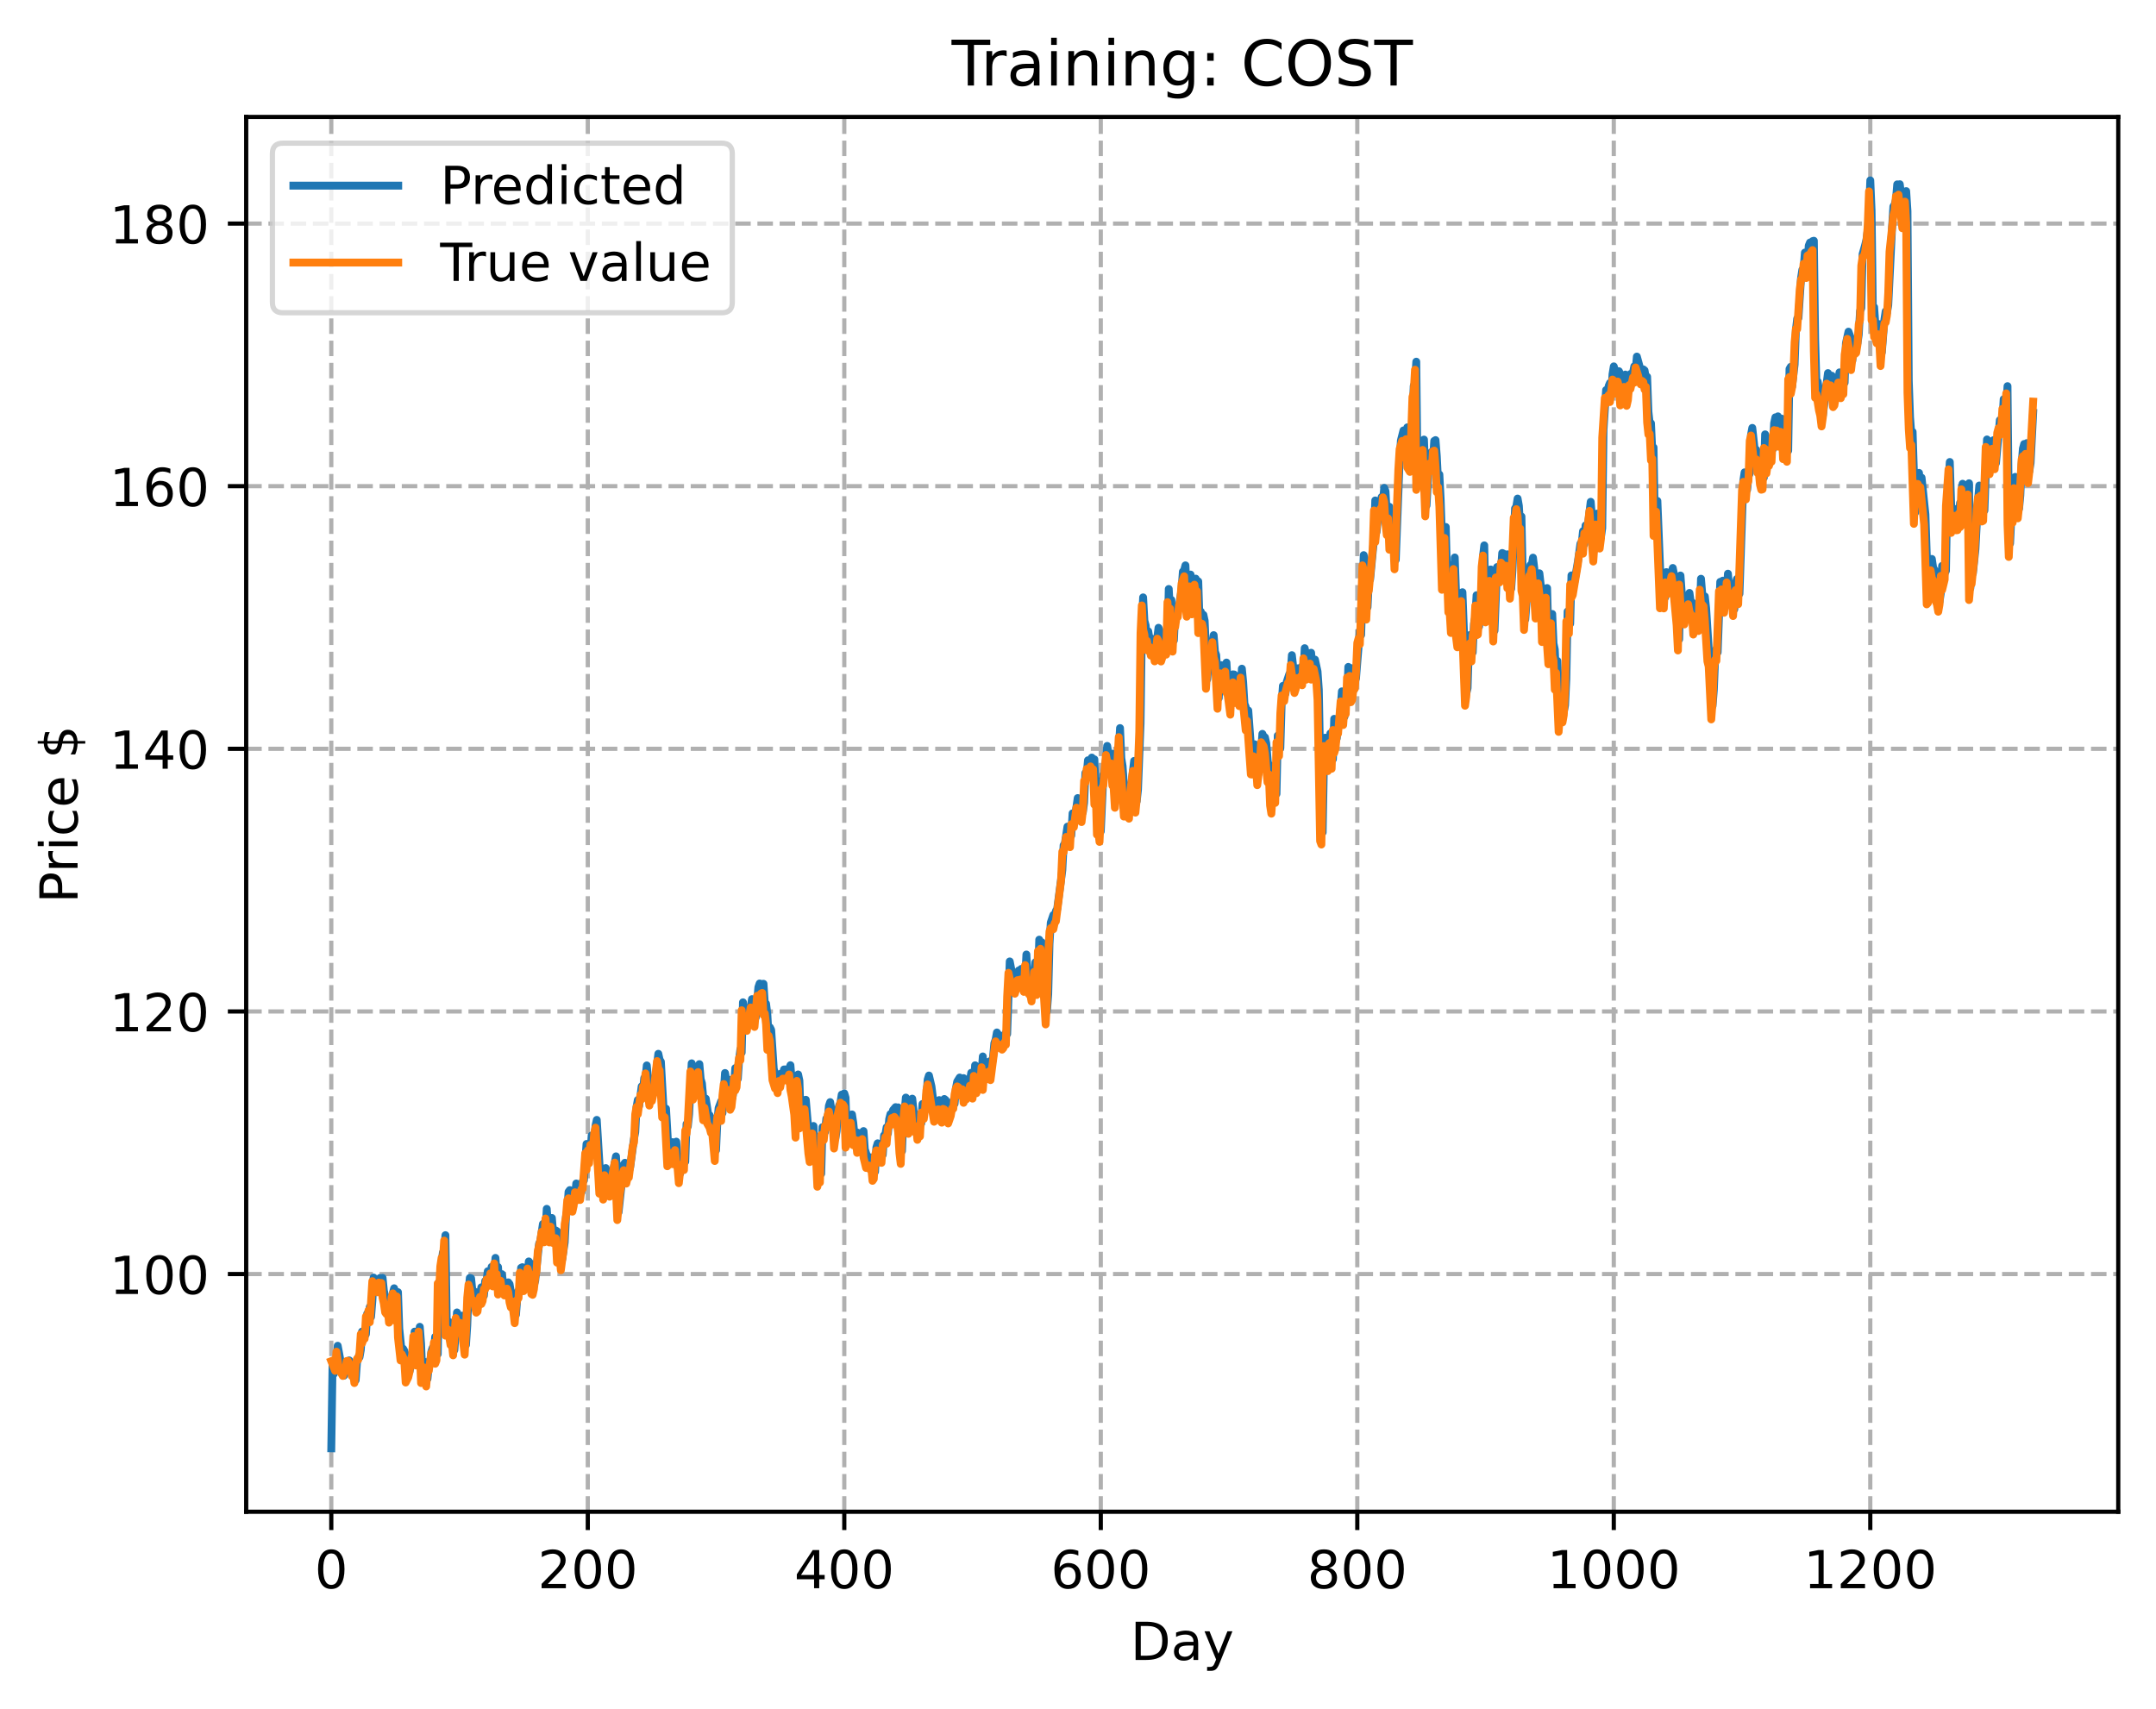 <?xml version="1.0" encoding="utf-8" standalone="no"?>
<!DOCTYPE svg PUBLIC "-//W3C//DTD SVG 1.1//EN"
  "http://www.w3.org/Graphics/SVG/1.1/DTD/svg11.dtd">
<!-- Created with matplotlib (https://matplotlib.org/) -->
<svg height="325.986pt" version="1.1" viewBox="0 0 411.286 325.986" width="411.286pt" xmlns="http://www.w3.org/2000/svg" xmlns:xlink="http://www.w3.org/1999/xlink">
 <defs>
  <style type="text/css">
*{stroke-linecap:butt;stroke-linejoin:round;}
  </style>
 </defs>
 <g id="figure_1">
  <g id="patch_1">
   <path d="M 0 325.986 
L 411.286 325.986 
L 411.286 0 
L 0 0 
z
" style="fill:#ffffff;"/>
  </g>
  <g id="axes_1">
   <g id="patch_2">
    <path d="M 46.966 288.43 
L 404.086 288.43 
L 404.086 22.318 
L 46.966 22.318 
z
" style="fill:#ffffff;"/>
   </g>
   <g id="matplotlib.axis_1">
    <g id="xtick_1">
     <g id="line2d_1">
      <path clip-path="url(#p37290024fd)" d="M 63.198 288.43 
L 63.198 22.318 
" style="fill:none;stroke:#b0b0b0;stroke-dasharray:2.96,1.28;stroke-dashoffset:0;stroke-width:0.8;"/>
     </g>
     <g id="line2d_2">
      <defs>
       <path d="M 0 0 
L 0 3.5 
" id="me393ca474e" style="stroke:#000000;stroke-width:0.8;"/>
      </defs>
      <g>
       <use style="stroke:#000000;stroke-width:0.8;" x="63.198" xlink:href="#me393ca474e" y="288.43"/>
      </g>
     </g>
     <g id="text_1">
      <!-- 0 -->
      <defs>
       <path d="M 31.781 66.406 
Q 24.172 66.406 20.328 58.906 
Q 16.5 51.422 16.5 36.375 
Q 16.5 21.391 20.328 13.891 
Q 24.172 6.391 31.781 6.391 
Q 39.453 6.391 43.281 13.891 
Q 47.125 21.391 47.125 36.375 
Q 47.125 51.422 43.281 58.906 
Q 39.453 66.406 31.781 66.406 
z
M 31.781 74.219 
Q 44.047 74.219 50.516 64.516 
Q 56.984 54.828 56.984 36.375 
Q 56.984 17.969 50.516 8.266 
Q 44.047 -1.422 31.781 -1.422 
Q 19.531 -1.422 13.062 8.266 
Q 6.594 17.969 6.594 36.375 
Q 6.594 54.828 13.062 64.516 
Q 19.531 74.219 31.781 74.219 
z
" id="DejaVuSans-48"/>
      </defs>
      <g transform="translate(60.017 303.029)scale(0.1 -0.1)">
       <use xlink:href="#DejaVuSans-48"/>
      </g>
     </g>
    </g>
    <g id="xtick_2">
     <g id="line2d_3">
      <path clip-path="url(#p37290024fd)" d="M 112.129 288.43 
L 112.129 22.318 
" style="fill:none;stroke:#b0b0b0;stroke-dasharray:2.96,1.28;stroke-dashoffset:0;stroke-width:0.8;"/>
     </g>
     <g id="line2d_4">
      <g>
       <use style="stroke:#000000;stroke-width:0.8;" x="112.129" xlink:href="#me393ca474e" y="288.43"/>
      </g>
     </g>
     <g id="text_2">
      <!-- 200 -->
      <defs>
       <path d="M 19.188 8.297 
L 53.609 8.297 
L 53.609 0 
L 7.328 0 
L 7.328 8.297 
Q 12.938 14.109 22.625 23.891 
Q 32.328 33.688 34.812 36.531 
Q 39.547 41.844 41.422 45.531 
Q 43.312 49.219 43.312 52.781 
Q 43.312 58.594 39.234 62.25 
Q 35.156 65.922 28.609 65.922 
Q 23.969 65.922 18.812 64.312 
Q 13.672 62.703 7.812 59.422 
L 7.812 69.391 
Q 13.766 71.781 18.938 73 
Q 24.125 74.219 28.422 74.219 
Q 39.75 74.219 46.484 68.547 
Q 53.219 62.891 53.219 53.422 
Q 53.219 48.922 51.531 44.891 
Q 49.859 40.875 45.406 35.406 
Q 44.188 33.984 37.641 27.219 
Q 31.109 20.453 19.188 8.297 
z
" id="DejaVuSans-50"/>
      </defs>
      <g transform="translate(102.585 303.029)scale(0.1 -0.1)">
       <use xlink:href="#DejaVuSans-50"/>
       <use x="63.623" xlink:href="#DejaVuSans-48"/>
       <use x="127.246" xlink:href="#DejaVuSans-48"/>
      </g>
     </g>
    </g>
    <g id="xtick_3">
     <g id="line2d_5">
      <path clip-path="url(#p37290024fd)" d="M 161.06 288.43 
L 161.06 22.318 
" style="fill:none;stroke:#b0b0b0;stroke-dasharray:2.96,1.28;stroke-dashoffset:0;stroke-width:0.8;"/>
     </g>
     <g id="line2d_6">
      <g>
       <use style="stroke:#000000;stroke-width:0.8;" x="161.06" xlink:href="#me393ca474e" y="288.43"/>
      </g>
     </g>
     <g id="text_3">
      <!-- 400 -->
      <defs>
       <path d="M 37.797 64.312 
L 12.891 25.391 
L 37.797 25.391 
z
M 35.203 72.906 
L 47.609 72.906 
L 47.609 25.391 
L 58.016 25.391 
L 58.016 17.188 
L 47.609 17.188 
L 47.609 0 
L 37.797 0 
L 37.797 17.188 
L 4.891 17.188 
L 4.891 26.703 
z
" id="DejaVuSans-52"/>
      </defs>
      <g transform="translate(151.516 303.029)scale(0.1 -0.1)">
       <use xlink:href="#DejaVuSans-52"/>
       <use x="63.623" xlink:href="#DejaVuSans-48"/>
       <use x="127.246" xlink:href="#DejaVuSans-48"/>
      </g>
     </g>
    </g>
    <g id="xtick_4">
     <g id="line2d_7">
      <path clip-path="url(#p37290024fd)" d="M 209.99 288.43 
L 209.99 22.318 
" style="fill:none;stroke:#b0b0b0;stroke-dasharray:2.96,1.28;stroke-dashoffset:0;stroke-width:0.8;"/>
     </g>
     <g id="line2d_8">
      <g>
       <use style="stroke:#000000;stroke-width:0.8;" x="209.99" xlink:href="#me393ca474e" y="288.43"/>
      </g>
     </g>
     <g id="text_4">
      <!-- 600 -->
      <defs>
       <path d="M 33.016 40.375 
Q 26.375 40.375 22.484 35.828 
Q 18.609 31.297 18.609 23.391 
Q 18.609 15.531 22.484 10.953 
Q 26.375 6.391 33.016 6.391 
Q 39.656 6.391 43.531 10.953 
Q 47.406 15.531 47.406 23.391 
Q 47.406 31.297 43.531 35.828 
Q 39.656 40.375 33.016 40.375 
z
M 52.594 71.297 
L 52.594 62.312 
Q 48.875 64.062 45.094 64.984 
Q 41.312 65.922 37.594 65.922 
Q 27.828 65.922 22.672 59.328 
Q 17.531 52.734 16.797 39.406 
Q 19.672 43.656 24.016 45.922 
Q 28.375 48.188 33.594 48.188 
Q 44.578 48.188 50.953 41.516 
Q 57.328 34.859 57.328 23.391 
Q 57.328 12.156 50.688 5.359 
Q 44.047 -1.422 33.016 -1.422 
Q 20.359 -1.422 13.672 8.266 
Q 6.984 17.969 6.984 36.375 
Q 6.984 53.656 15.188 63.938 
Q 23.391 74.219 37.203 74.219 
Q 40.922 74.219 44.703 73.484 
Q 48.484 72.75 52.594 71.297 
z
" id="DejaVuSans-54"/>
      </defs>
      <g transform="translate(200.446 303.029)scale(0.1 -0.1)">
       <use xlink:href="#DejaVuSans-54"/>
       <use x="63.623" xlink:href="#DejaVuSans-48"/>
       <use x="127.246" xlink:href="#DejaVuSans-48"/>
      </g>
     </g>
    </g>
    <g id="xtick_5">
     <g id="line2d_9">
      <path clip-path="url(#p37290024fd)" d="M 258.921 288.43 
L 258.921 22.318 
" style="fill:none;stroke:#b0b0b0;stroke-dasharray:2.96,1.28;stroke-dashoffset:0;stroke-width:0.8;"/>
     </g>
     <g id="line2d_10">
      <g>
       <use style="stroke:#000000;stroke-width:0.8;" x="258.921" xlink:href="#me393ca474e" y="288.43"/>
      </g>
     </g>
     <g id="text_5">
      <!-- 800 -->
      <defs>
       <path d="M 31.781 34.625 
Q 24.75 34.625 20.719 30.859 
Q 16.703 27.094 16.703 20.516 
Q 16.703 13.922 20.719 10.156 
Q 24.75 6.391 31.781 6.391 
Q 38.812 6.391 42.859 10.172 
Q 46.922 13.969 46.922 20.516 
Q 46.922 27.094 42.891 30.859 
Q 38.875 34.625 31.781 34.625 
z
M 21.922 38.812 
Q 15.578 40.375 12.031 44.719 
Q 8.5 49.078 8.5 55.328 
Q 8.5 64.062 14.719 69.141 
Q 20.953 74.219 31.781 74.219 
Q 42.672 74.219 48.875 69.141 
Q 55.078 64.062 55.078 55.328 
Q 55.078 49.078 51.531 44.719 
Q 48 40.375 41.703 38.812 
Q 48.828 37.156 52.797 32.312 
Q 56.781 27.484 56.781 20.516 
Q 56.781 9.906 50.312 4.234 
Q 43.844 -1.422 31.781 -1.422 
Q 19.734 -1.422 13.25 4.234 
Q 6.781 9.906 6.781 20.516 
Q 6.781 27.484 10.781 32.312 
Q 14.797 37.156 21.922 38.812 
z
M 18.312 54.391 
Q 18.312 48.734 21.844 45.562 
Q 25.391 42.391 31.781 42.391 
Q 38.141 42.391 41.719 45.562 
Q 45.312 48.734 45.312 54.391 
Q 45.312 60.062 41.719 63.234 
Q 38.141 66.406 31.781 66.406 
Q 25.391 66.406 21.844 63.234 
Q 18.312 60.062 18.312 54.391 
z
" id="DejaVuSans-56"/>
      </defs>
      <g transform="translate(249.377 303.029)scale(0.1 -0.1)">
       <use xlink:href="#DejaVuSans-56"/>
       <use x="63.623" xlink:href="#DejaVuSans-48"/>
       <use x="127.246" xlink:href="#DejaVuSans-48"/>
      </g>
     </g>
    </g>
    <g id="xtick_6">
     <g id="line2d_11">
      <path clip-path="url(#p37290024fd)" d="M 307.851 288.43 
L 307.851 22.318 
" style="fill:none;stroke:#b0b0b0;stroke-dasharray:2.96,1.28;stroke-dashoffset:0;stroke-width:0.8;"/>
     </g>
     <g id="line2d_12">
      <g>
       <use style="stroke:#000000;stroke-width:0.8;" x="307.851" xlink:href="#me393ca474e" y="288.43"/>
      </g>
     </g>
     <g id="text_6">
      <!-- 1000 -->
      <defs>
       <path d="M 12.406 8.297 
L 28.516 8.297 
L 28.516 63.922 
L 10.984 60.406 
L 10.984 69.391 
L 28.422 72.906 
L 38.281 72.906 
L 38.281 8.297 
L 54.391 8.297 
L 54.391 0 
L 12.406 0 
z
" id="DejaVuSans-49"/>
      </defs>
      <g transform="translate(295.126 303.029)scale(0.1 -0.1)">
       <use xlink:href="#DejaVuSans-49"/>
       <use x="63.623" xlink:href="#DejaVuSans-48"/>
       <use x="127.246" xlink:href="#DejaVuSans-48"/>
       <use x="190.869" xlink:href="#DejaVuSans-48"/>
      </g>
     </g>
    </g>
    <g id="xtick_7">
     <g id="line2d_13">
      <path clip-path="url(#p37290024fd)" d="M 356.782 288.43 
L 356.782 22.318 
" style="fill:none;stroke:#b0b0b0;stroke-dasharray:2.96,1.28;stroke-dashoffset:0;stroke-width:0.8;"/>
     </g>
     <g id="line2d_14">
      <g>
       <use style="stroke:#000000;stroke-width:0.8;" x="356.782" xlink:href="#me393ca474e" y="288.43"/>
      </g>
     </g>
     <g id="text_7">
      <!-- 1200 -->
      <g transform="translate(344.057 303.029)scale(0.1 -0.1)">
       <use xlink:href="#DejaVuSans-49"/>
       <use x="63.623" xlink:href="#DejaVuSans-50"/>
       <use x="127.246" xlink:href="#DejaVuSans-48"/>
       <use x="190.869" xlink:href="#DejaVuSans-48"/>
      </g>
     </g>
    </g>
    <g id="text_8">
     <!-- Day -->
     <defs>
      <path d="M 19.672 64.797 
L 19.672 8.109 
L 31.594 8.109 
Q 46.688 8.109 53.688 14.938 
Q 60.688 21.781 60.688 36.531 
Q 60.688 51.172 53.688 57.984 
Q 46.688 64.797 31.594 64.797 
z
M 9.812 72.906 
L 30.078 72.906 
Q 51.266 72.906 61.172 64.094 
Q 71.094 55.281 71.094 36.531 
Q 71.094 17.672 61.125 8.828 
Q 51.172 0 30.078 0 
L 9.812 0 
z
" id="DejaVuSans-68"/>
      <path d="M 34.281 27.484 
Q 23.391 27.484 19.188 25 
Q 14.984 22.516 14.984 16.5 
Q 14.984 11.719 18.141 8.906 
Q 21.297 6.109 26.703 6.109 
Q 34.188 6.109 38.703 11.406 
Q 43.219 16.703 43.219 25.484 
L 43.219 27.484 
z
M 52.203 31.203 
L 52.203 0 
L 43.219 0 
L 43.219 8.297 
Q 40.141 3.328 35.547 0.953 
Q 30.953 -1.422 24.312 -1.422 
Q 15.922 -1.422 10.953 3.297 
Q 6 8.016 6 15.922 
Q 6 25.141 12.172 29.828 
Q 18.359 34.516 30.609 34.516 
L 43.219 34.516 
L 43.219 35.406 
Q 43.219 41.609 39.141 45 
Q 35.062 48.391 27.688 48.391 
Q 23 48.391 18.547 47.266 
Q 14.109 46.141 10.016 43.891 
L 10.016 52.203 
Q 14.938 54.109 19.578 55.047 
Q 24.219 56 28.609 56 
Q 40.484 56 46.344 49.844 
Q 52.203 43.703 52.203 31.203 
z
" id="DejaVuSans-97"/>
      <path d="M 32.172 -5.078 
Q 28.375 -14.844 24.75 -17.812 
Q 21.141 -20.797 15.094 -20.797 
L 7.906 -20.797 
L 7.906 -13.281 
L 13.188 -13.281 
Q 16.891 -13.281 18.938 -11.516 
Q 21 -9.766 23.484 -3.219 
L 25.094 0.875 
L 2.984 54.688 
L 12.5 54.688 
L 29.594 11.922 
L 46.688 54.688 
L 56.203 54.688 
z
" id="DejaVuSans-121"/>
     </defs>
     <g transform="translate(215.652 316.707)scale(0.1 -0.1)">
      <use xlink:href="#DejaVuSans-68"/>
      <use x="77.002" xlink:href="#DejaVuSans-97"/>
      <use x="138.281" xlink:href="#DejaVuSans-121"/>
     </g>
    </g>
   </g>
   <g id="matplotlib.axis_2">
    <g id="ytick_1">
     <g id="line2d_15">
      <path clip-path="url(#p37290024fd)" d="M 46.966 243.084 
L 404.086 243.084 
" style="fill:none;stroke:#b0b0b0;stroke-dasharray:2.96,1.28;stroke-dashoffset:0;stroke-width:0.8;"/>
     </g>
     <g id="line2d_16">
      <defs>
       <path d="M 0 0 
L -3.5 0 
" id="m18a128d34e" style="stroke:#000000;stroke-width:0.8;"/>
      </defs>
      <g>
       <use style="stroke:#000000;stroke-width:0.8;" x="46.966" xlink:href="#m18a128d34e" y="243.084"/>
      </g>
     </g>
     <g id="text_9">
      <!-- 100 -->
      <g transform="translate(20.878 246.883)scale(0.1 -0.1)">
       <use xlink:href="#DejaVuSans-49"/>
       <use x="63.623" xlink:href="#DejaVuSans-48"/>
       <use x="127.246" xlink:href="#DejaVuSans-48"/>
      </g>
     </g>
    </g>
    <g id="ytick_2">
     <g id="line2d_17">
      <path clip-path="url(#p37290024fd)" d="M 46.966 192.976 
L 404.086 192.976 
" style="fill:none;stroke:#b0b0b0;stroke-dasharray:2.96,1.28;stroke-dashoffset:0;stroke-width:0.8;"/>
     </g>
     <g id="line2d_18">
      <g>
       <use style="stroke:#000000;stroke-width:0.8;" x="46.966" xlink:href="#m18a128d34e" y="192.976"/>
      </g>
     </g>
     <g id="text_10">
      <!-- 120 -->
      <g transform="translate(20.878 196.775)scale(0.1 -0.1)">
       <use xlink:href="#DejaVuSans-49"/>
       <use x="63.623" xlink:href="#DejaVuSans-50"/>
       <use x="127.246" xlink:href="#DejaVuSans-48"/>
      </g>
     </g>
    </g>
    <g id="ytick_3">
     <g id="line2d_19">
      <path clip-path="url(#p37290024fd)" d="M 46.966 142.869 
L 404.086 142.869 
" style="fill:none;stroke:#b0b0b0;stroke-dasharray:2.96,1.28;stroke-dashoffset:0;stroke-width:0.8;"/>
     </g>
     <g id="line2d_20">
      <g>
       <use style="stroke:#000000;stroke-width:0.8;" x="46.966" xlink:href="#m18a128d34e" y="142.869"/>
      </g>
     </g>
     <g id="text_11">
      <!-- 140 -->
      <g transform="translate(20.878 146.668)scale(0.1 -0.1)">
       <use xlink:href="#DejaVuSans-49"/>
       <use x="63.623" xlink:href="#DejaVuSans-52"/>
       <use x="127.246" xlink:href="#DejaVuSans-48"/>
      </g>
     </g>
    </g>
    <g id="ytick_4">
     <g id="line2d_21">
      <path clip-path="url(#p37290024fd)" d="M 46.966 92.761 
L 404.086 92.761 
" style="fill:none;stroke:#b0b0b0;stroke-dasharray:2.96,1.28;stroke-dashoffset:0;stroke-width:0.8;"/>
     </g>
     <g id="line2d_22">
      <g>
       <use style="stroke:#000000;stroke-width:0.8;" x="46.966" xlink:href="#m18a128d34e" y="92.761"/>
      </g>
     </g>
     <g id="text_12">
      <!-- 160 -->
      <g transform="translate(20.878 96.561)scale(0.1 -0.1)">
       <use xlink:href="#DejaVuSans-49"/>
       <use x="63.623" xlink:href="#DejaVuSans-54"/>
       <use x="127.246" xlink:href="#DejaVuSans-48"/>
      </g>
     </g>
    </g>
    <g id="ytick_5">
     <g id="line2d_23">
      <path clip-path="url(#p37290024fd)" d="M 46.966 42.654 
L 404.086 42.654 
" style="fill:none;stroke:#b0b0b0;stroke-dasharray:2.96,1.28;stroke-dashoffset:0;stroke-width:0.8;"/>
     </g>
     <g id="line2d_24">
      <g>
       <use style="stroke:#000000;stroke-width:0.8;" x="46.966" xlink:href="#m18a128d34e" y="42.654"/>
      </g>
     </g>
     <g id="text_13">
      <!-- 180 -->
      <g transform="translate(20.878 46.453)scale(0.1 -0.1)">
       <use xlink:href="#DejaVuSans-49"/>
       <use x="63.623" xlink:href="#DejaVuSans-56"/>
       <use x="127.246" xlink:href="#DejaVuSans-48"/>
      </g>
     </g>
    </g>
    <g id="text_14">
     <!-- Price $ -->
     <defs>
      <path d="M 19.672 64.797 
L 19.672 37.406 
L 32.078 37.406 
Q 38.969 37.406 42.719 40.969 
Q 46.484 44.531 46.484 51.125 
Q 46.484 57.672 42.719 61.234 
Q 38.969 64.797 32.078 64.797 
z
M 9.812 72.906 
L 32.078 72.906 
Q 44.344 72.906 50.609 67.359 
Q 56.891 61.812 56.891 51.125 
Q 56.891 40.328 50.609 34.812 
Q 44.344 29.297 32.078 29.297 
L 19.672 29.297 
L 19.672 0 
L 9.812 0 
z
" id="DejaVuSans-80"/>
      <path d="M 41.109 46.297 
Q 39.594 47.172 37.812 47.578 
Q 36.031 48 33.891 48 
Q 26.266 48 22.188 43.047 
Q 18.109 38.094 18.109 28.812 
L 18.109 0 
L 9.078 0 
L 9.078 54.688 
L 18.109 54.688 
L 18.109 46.188 
Q 20.953 51.172 25.484 53.578 
Q 30.031 56 36.531 56 
Q 37.453 56 38.578 55.875 
Q 39.703 55.766 41.062 55.516 
z
" id="DejaVuSans-114"/>
      <path d="M 9.422 54.688 
L 18.406 54.688 
L 18.406 0 
L 9.422 0 
z
M 9.422 75.984 
L 18.406 75.984 
L 18.406 64.594 
L 9.422 64.594 
z
" id="DejaVuSans-105"/>
      <path d="M 48.781 52.594 
L 48.781 44.188 
Q 44.969 46.297 41.141 47.344 
Q 37.312 48.391 33.406 48.391 
Q 24.656 48.391 19.812 42.844 
Q 14.984 37.312 14.984 27.297 
Q 14.984 17.281 19.812 11.734 
Q 24.656 6.203 33.406 6.203 
Q 37.312 6.203 41.141 7.25 
Q 44.969 8.297 48.781 10.406 
L 48.781 2.094 
Q 45.016 0.344 40.984 -0.531 
Q 36.969 -1.422 32.422 -1.422 
Q 20.062 -1.422 12.781 6.344 
Q 5.516 14.109 5.516 27.297 
Q 5.516 40.672 12.859 48.328 
Q 20.219 56 33.016 56 
Q 37.156 56 41.109 55.141 
Q 45.062 54.297 48.781 52.594 
z
" id="DejaVuSans-99"/>
      <path d="M 56.203 29.594 
L 56.203 25.203 
L 14.891 25.203 
Q 15.484 15.922 20.484 11.062 
Q 25.484 6.203 34.422 6.203 
Q 39.594 6.203 44.453 7.469 
Q 49.312 8.734 54.109 11.281 
L 54.109 2.781 
Q 49.266 0.734 44.188 -0.344 
Q 39.109 -1.422 33.891 -1.422 
Q 20.797 -1.422 13.156 6.188 
Q 5.516 13.812 5.516 26.812 
Q 5.516 40.234 12.766 48.109 
Q 20.016 56 32.328 56 
Q 43.359 56 49.781 48.891 
Q 56.203 41.797 56.203 29.594 
z
M 47.219 32.234 
Q 47.125 39.594 43.094 43.984 
Q 39.062 48.391 32.422 48.391 
Q 24.906 48.391 20.391 44.141 
Q 15.875 39.891 15.188 32.172 
z
" id="DejaVuSans-101"/>
      <path id="DejaVuSans-32"/>
      <path d="M 33.797 -14.703 
L 28.906 -14.703 
L 28.859 0 
Q 23.734 0.094 18.609 1.188 
Q 13.484 2.297 8.297 4.5 
L 8.297 13.281 
Q 13.281 10.156 18.375 8.562 
Q 23.484 6.984 28.906 6.938 
L 28.906 29.203 
Q 18.109 30.953 13.203 35.156 
Q 8.297 39.359 8.297 46.688 
Q 8.297 54.641 13.625 59.219 
Q 18.953 63.812 28.906 64.5 
L 28.906 75.984 
L 33.797 75.984 
L 33.797 64.656 
Q 38.328 64.453 42.578 63.688 
Q 46.828 62.938 50.875 61.625 
L 50.875 53.078 
Q 46.828 55.125 42.547 56.25 
Q 38.281 57.375 33.797 57.562 
L 33.797 36.719 
Q 44.875 35.016 50.094 30.609 
Q 55.328 26.219 55.328 18.609 
Q 55.328 10.359 49.781 5.594 
Q 44.234 0.828 33.797 0.094 
z
M 28.906 37.594 
L 28.906 57.625 
Q 23.25 56.984 20.266 54.391 
Q 17.281 51.812 17.281 47.516 
Q 17.281 43.312 20.031 40.969 
Q 22.797 38.625 28.906 37.594 
z
M 33.797 28.219 
L 33.797 7.078 
Q 39.984 7.906 43.141 10.594 
Q 46.297 13.281 46.297 17.672 
Q 46.297 21.969 43.281 24.5 
Q 40.281 27.047 33.797 28.219 
z
" id="DejaVuSans-36"/>
     </defs>
     <g transform="translate(14.798 172.342)rotate(-90)scale(0.1 -0.1)">
      <use xlink:href="#DejaVuSans-80"/>
      <use x="58.553" xlink:href="#DejaVuSans-114"/>
      <use x="99.666" xlink:href="#DejaVuSans-105"/>
      <use x="127.449" xlink:href="#DejaVuSans-99"/>
      <use x="182.43" xlink:href="#DejaVuSans-101"/>
      <use x="243.953" xlink:href="#DejaVuSans-32"/>
      <use x="275.74" xlink:href="#DejaVuSans-36"/>
     </g>
    </g>
   </g>
   <g id="line2d_25">
    <path clip-path="url(#p37290024fd)" d="M 63.198 276.334 
L 63.443 260.174 
L 63.688 262.135 
L 64.177 260.449 
L 64.422 256.763 
L 65.4 262.043 
L 65.645 262.452 
L 65.89 261.823 
L 66.134 261.615 
L 66.379 259.853 
L 66.623 259.556 
L 67.113 260.585 
L 67.357 262.179 
L 67.602 261.584 
L 67.847 263.331 
L 68.091 260.044 
L 68.336 258.944 
L 68.581 258.95 
L 68.825 257.573 
L 69.07 254.052 
L 69.315 255.357 
L 69.804 254.545 
L 70.049 250.639 
L 70.293 250.924 
L 70.538 249.351 
L 70.783 251.267 
L 71.027 248.224 
L 71.272 243.752 
L 71.517 244.814 
L 71.761 244.768 
L 72.251 245.53 
L 72.495 243.825 
L 72.74 244.328 
L 72.984 243.811 
L 73.229 246.266 
L 73.474 247.319 
L 73.718 249.037 
L 73.963 249.542 
L 74.208 248.846 
L 74.452 251.14 
L 74.697 250.928 
L 74.942 246.701 
L 75.186 245.796 
L 75.431 246.791 
L 75.676 250.705 
L 75.92 246.534 
L 76.165 253.487 
L 76.654 258.271 
L 76.899 257.331 
L 77.144 257.762 
L 77.388 258.837 
L 77.633 262.36 
L 77.878 262.108 
L 78.122 261.652 
L 78.367 260.596 
L 78.611 258.361 
L 78.856 257.524 
L 79.101 254.062 
L 79.59 259.223 
L 80.079 253.146 
L 80.324 256.369 
L 80.569 262.44 
L 81.058 259.853 
L 81.303 260.445 
L 81.547 263.077 
L 81.792 260.572 
L 82.037 260.201 
L 82.281 257.925 
L 82.526 257.167 
L 82.771 257.874 
L 83.015 255.067 
L 83.26 258.36 
L 83.505 258.356 
L 83.749 244.636 
L 83.994 245.467 
L 84.239 240.991 
L 84.483 238.976 
L 84.728 239.227 
L 84.972 235.665 
L 85.217 252.085 
L 85.462 253.425 
L 85.706 252.23 
L 86.196 255.351 
L 86.44 254.991 
L 86.685 257.571 
L 87.174 250.407 
L 87.419 252.788 
L 87.908 251.264 
L 88.153 251.015 
L 88.398 252.509 
L 88.887 256.611 
L 89.132 252.941 
L 89.376 246.553 
L 89.621 243.819 
L 89.866 243.882 
L 90.11 246.243 
L 90.355 247.112 
L 90.599 246.459 
L 90.844 247.925 
L 91.089 248.699 
L 91.333 248.544 
L 91.823 245.609 
L 92.067 247.148 
L 92.312 247.217 
L 92.557 244.406 
L 92.801 244.491 
L 93.046 242.546 
L 93.291 243.962 
L 93.535 243.734 
L 93.78 241.712 
L 94.025 243.289 
L 94.269 243.754 
L 94.514 240 
L 94.759 243.606 
L 95.003 241.73 
L 95.248 245.514 
L 95.493 245.307 
L 95.737 243.096 
L 95.982 244.713 
L 96.227 245.103 
L 96.471 245.147 
L 96.716 244.748 
L 96.96 244.664 
L 97.205 244.995 
L 97.694 247.881 
L 97.939 246.731 
L 98.428 250.848 
L 98.673 247.733 
L 98.918 246.268 
L 99.162 246.619 
L 99.407 241.893 
L 99.652 241.774 
L 100.141 244.998 
L 100.386 242.401 
L 100.63 243.374 
L 100.875 240.673 
L 101.12 240.999 
L 101.364 242.719 
L 101.609 245.248 
L 101.854 245.206 
L 102.098 244.357 
L 102.832 237.293 
L 103.077 236.798 
L 103.566 233.525 
L 104.055 235.148 
L 104.3 230.64 
L 104.545 233.883 
L 104.789 234.033 
L 105.034 235.613 
L 105.279 232.377 
L 105.523 235.325 
L 106.013 234.763 
L 106.257 234.911 
L 106.502 238.64 
L 106.747 236.156 
L 106.991 237.583 
L 107.236 240.318 
L 107.725 237.051 
L 107.97 232.119 
L 108.215 230.921 
L 108.459 227.388 
L 108.704 227.059 
L 108.948 228.734 
L 109.193 228.898 
L 109.438 229.38 
L 109.682 228.366 
L 109.927 225.804 
L 110.172 227.791 
L 110.416 225.986 
L 110.661 226.493 
L 110.906 227.524 
L 111.15 225.415 
L 111.395 225.218 
L 111.884 218.258 
L 112.129 221.263 
L 112.374 218.398 
L 112.618 220.288 
L 112.863 216.64 
L 113.108 217.035 
L 113.352 217.817 
L 113.597 214.829 
L 113.842 213.67 
L 114.575 225.641 
L 114.82 223.718 
L 115.065 223.903 
L 115.309 226.943 
L 115.554 222.858 
L 115.799 224.219 
L 116.288 225.39 
L 116.533 226.86 
L 116.777 223.485 
L 117.022 223.124 
L 117.511 220.622 
L 117.756 224.936 
L 118.001 231.286 
L 118.979 222.203 
L 119.224 221.849 
L 119.469 223.806 
L 119.713 224.208 
L 120.203 222.742 
L 120.936 217.295 
L 121.181 215.994 
L 121.426 211.222 
L 121.67 209.869 
L 121.915 211.02 
L 122.404 207.278 
L 122.649 208.072 
L 122.894 205.691 
L 123.138 205.713 
L 123.383 203.275 
L 123.628 205.789 
L 123.872 207.031 
L 124.117 209.226 
L 124.362 208.103 
L 124.606 208.256 
L 124.851 207.179 
L 125.585 201.058 
L 125.83 202.195 
L 126.074 202.566 
L 126.563 211.307 
L 126.808 211.549 
L 127.053 211.526 
L 127.542 219.945 
L 127.787 220.628 
L 128.031 220.188 
L 128.276 217.914 
L 128.521 219.869 
L 128.765 219.839 
L 129.01 217.819 
L 129.255 220.829 
L 129.499 221.331 
L 129.744 223.892 
L 130.233 220.728 
L 130.478 220.504 
L 130.723 221.641 
L 130.967 214.443 
L 131.212 214.898 
L 131.457 212.601 
L 131.946 202.873 
L 132.435 208.303 
L 132.68 207.522 
L 133.414 203.031 
L 133.658 205.869 
L 133.903 206.693 
L 134.392 212.091 
L 134.637 209.613 
L 135.126 212.81 
L 135.371 212.773 
L 135.616 213.368 
L 135.86 214.429 
L 136.105 214.428 
L 136.594 219.471 
L 136.839 214.118 
L 137.084 211.402 
L 137.573 210.095 
L 137.818 212.374 
L 138.307 204.722 
L 138.796 207.502 
L 139.041 206.012 
L 139.285 207.46 
L 139.53 210.037 
L 139.775 209.129 
L 140.019 207.471 
L 140.264 203.794 
L 140.509 205.866 
L 140.753 205.835 
L 140.998 202.085 
L 141.243 200.181 
L 141.487 200.822 
L 141.732 191.233 
L 141.977 193.863 
L 142.221 194.474 
L 142.466 194.103 
L 142.711 194.805 
L 142.955 193.093 
L 143.2 192.271 
L 143.445 190.627 
L 143.689 192.791 
L 143.934 192.003 
L 144.178 194.118 
L 144.668 188.364 
L 144.912 187.644 
L 145.157 188.317 
L 145.402 187.725 
L 145.646 187.702 
L 145.891 191.402 
L 146.136 191.492 
L 146.38 193.505 
L 146.625 197.865 
L 146.87 196.018 
L 147.114 196.511 
L 147.604 203.945 
L 148.093 205.744 
L 148.338 205.956 
L 148.582 206.756 
L 148.827 204.901 
L 149.072 205.913 
L 149.561 204.044 
L 149.806 204.039 
L 150.295 204.667 
L 150.784 203.235 
L 151.029 206.217 
L 151.273 207.288 
L 151.763 210.937 
L 152.007 214.816 
L 152.252 204.999 
L 152.497 206.173 
L 152.741 213.563 
L 152.986 210.182 
L 153.231 209.873 
L 153.475 211.62 
L 153.72 209.831 
L 154.209 215.589 
L 154.699 219.879 
L 155.188 214.828 
L 155.433 219.582 
L 155.677 218.804 
L 155.922 219.573 
L 156.166 224.329 
L 156.411 222.972 
L 156.656 223.938 
L 156.9 215.049 
L 157.145 216.103 
L 157.39 215.952 
L 157.634 213.413 
L 157.879 213.779 
L 158.124 210.992 
L 158.368 210.272 
L 158.858 213.55 
L 159.102 213.128 
L 159.347 217.236 
L 159.592 215.81 
L 159.836 211.985 
L 160.081 210.932 
L 160.326 210.386 
L 160.57 208.837 
L 160.815 211.228 
L 161.06 208.61 
L 161.304 209.431 
L 161.549 216.83 
L 161.794 216.264 
L 162.038 213.909 
L 162.283 213.641 
L 162.527 212.626 
L 162.772 214.248 
L 163.017 216.684 
L 163.261 216.751 
L 163.506 216.068 
L 163.751 217.973 
L 163.995 217.323 
L 164.24 216.143 
L 164.485 216.902 
L 164.729 215.801 
L 164.974 219.258 
L 165.463 220.787 
L 165.708 221.035 
L 165.953 220.792 
L 166.197 221.641 
L 166.442 221.081 
L 166.687 223.468 
L 166.931 223.541 
L 167.176 218.95 
L 167.421 218.137 
L 167.665 220.187 
L 167.91 220.117 
L 168.154 218.631 
L 168.399 220.318 
L 168.644 216.627 
L 168.888 216.466 
L 169.133 215.077 
L 169.378 216.26 
L 169.622 213.525 
L 169.867 212.555 
L 170.112 212.913 
L 170.356 211.816 
L 170.846 211.233 
L 171.09 211.598 
L 171.335 211.28 
L 171.58 213.656 
L 171.824 217.538 
L 172.069 219.605 
L 172.314 213.42 
L 172.558 212.2 
L 172.803 209.411 
L 173.048 210.079 
L 173.292 213.041 
L 173.537 214.59 
L 173.782 210.954 
L 174.026 209.618 
L 174.515 214.22 
L 175.005 212.771 
L 175.249 215.009 
L 175.494 214.095 
L 175.739 214.355 
L 175.983 210.633 
L 176.228 211.25 
L 176.473 210.904 
L 176.717 209.318 
L 176.962 205.984 
L 177.207 205.203 
L 177.696 207.299 
L 178.185 211.263 
L 178.43 211.451 
L 178.675 211.421 
L 178.919 211.718 
L 179.164 209.889 
L 179.409 210.442 
L 179.653 213.074 
L 179.898 212.806 
L 180.142 209.68 
L 180.387 209.881 
L 180.876 212.027 
L 181.121 212.749 
L 181.366 212.204 
L 181.855 209.982 
L 182.1 210.591 
L 182.344 207.722 
L 182.589 206.376 
L 183.078 205.585 
L 183.323 207.207 
L 183.568 206.657 
L 183.812 205.699 
L 184.057 207.851 
L 184.302 206.861 
L 184.546 207.273 
L 184.791 206.265 
L 185.036 206.078 
L 185.28 204.677 
L 185.77 207.9 
L 186.014 203.25 
L 186.503 206.634 
L 186.993 204.646 
L 187.237 205.052 
L 187.482 201.564 
L 187.727 205.671 
L 187.971 202.689 
L 188.216 202.622 
L 188.461 203.075 
L 188.705 203.879 
L 188.95 202.426 
L 189.195 203.111 
L 189.439 201.677 
L 189.684 199.03 
L 189.929 198.352 
L 190.173 196.99 
L 190.418 197.885 
L 190.663 197.494 
L 190.907 198.047 
L 191.152 197.813 
L 191.397 198.302 
L 191.641 198.032 
L 191.886 197.046 
L 192.13 197.29 
L 192.62 183.433 
L 193.109 185.959 
L 193.354 185.746 
L 193.598 186.088 
L 193.843 187.649 
L 194.088 186.905 
L 194.332 185.167 
L 194.577 185.956 
L 194.822 184.864 
L 195.066 185.019 
L 195.311 186.702 
L 195.556 187.033 
L 195.8 182.113 
L 196.045 186.609 
L 196.29 187.335 
L 196.779 187.785 
L 197.024 188.869 
L 197.268 186.858 
L 197.513 183.598 
L 198.002 187.868 
L 198.247 179.282 
L 198.491 180.42 
L 198.736 179.785 
L 198.981 183.985 
L 199.225 185.622 
L 199.715 192.97 
L 199.959 189.732 
L 200.204 180.084 
L 200.449 176.027 
L 200.938 174.581 
L 201.183 175.01 
L 201.427 173.794 
L 201.672 173.442 
L 202.651 166.025 
L 202.895 161.274 
L 203.14 160.97 
L 203.629 157.714 
L 203.874 157.873 
L 204.118 159.088 
L 204.363 159.417 
L 204.608 155.18 
L 204.852 156.43 
L 205.097 155.692 
L 205.586 152.265 
L 205.831 153.81 
L 206.076 152.934 
L 206.32 152.652 
L 206.565 154.985 
L 206.81 153.151 
L 207.054 147.464 
L 207.299 147.739 
L 207.544 145.055 
L 207.788 145.762 
L 208.033 145.299 
L 208.278 144.541 
L 208.522 146.538 
L 208.767 144.872 
L 209.012 151.572 
L 209.256 148.946 
L 209.501 157.731 
L 209.746 156.883 
L 209.99 158.611 
L 210.479 147.825 
L 210.724 147.718 
L 211.213 142.314 
L 211.458 143.762 
L 211.703 144.168 
L 211.947 144.095 
L 212.192 143.81 
L 212.437 148.22 
L 212.681 148.756 
L 212.926 151.843 
L 213.66 138.912 
L 213.905 144.664 
L 214.149 146.165 
L 214.639 153.301 
L 214.883 153.51 
L 215.128 153.048 
L 215.617 154.252 
L 215.862 149.352 
L 216.351 145.174 
L 216.84 152.873 
L 217.085 150.665 
L 217.574 138.077 
L 217.819 120.18 
L 218.064 113.975 
L 218.308 118.425 
L 218.553 119.334 
L 218.798 122.072 
L 219.042 120.441 
L 219.287 121.988 
L 219.532 121.758 
L 219.776 122.72 
L 220.021 122.527 
L 220.266 122.775 
L 220.51 123.747 
L 221 119.778 
L 221.244 120.345 
L 221.734 124.131 
L 221.978 123.159 
L 222.223 121.008 
L 222.467 122.494 
L 222.712 122.722 
L 222.957 112.372 
L 223.201 116.864 
L 223.446 114.45 
L 223.691 120.088 
L 223.935 122.185 
L 224.18 117.009 
L 224.425 117.235 
L 224.669 115.635 
L 224.914 115.721 
L 225.403 112.44 
L 225.648 109.058 
L 225.893 108.799 
L 226.137 107.87 
L 226.382 112.952 
L 226.627 115.268 
L 226.871 114.188 
L 227.116 109.623 
L 227.361 112.063 
L 227.605 115.641 
L 227.85 111.551 
L 228.094 110.4 
L 228.339 111.224 
L 228.584 110.918 
L 228.828 118.585 
L 229.073 116.694 
L 229.318 118.036 
L 229.562 117.306 
L 229.807 118.431 
L 230.296 129.598 
L 230.786 123.215 
L 231.03 123.98 
L 231.275 123.266 
L 231.52 121.18 
L 231.764 124.302 
L 232.009 124.98 
L 232.498 133.184 
L 232.743 127.905 
L 232.988 126.906 
L 233.232 130.181 
L 233.477 129.489 
L 233.722 129.401 
L 233.966 126.412 
L 234.211 130.624 
L 234.455 130.738 
L 234.945 134.31 
L 235.189 128.666 
L 235.434 128.688 
L 235.679 128.946 
L 235.923 131.885 
L 236.168 130.971 
L 236.657 132.45 
L 236.902 127.58 
L 237.147 130.139 
L 237.391 134.263 
L 237.636 134.887 
L 237.881 137.49 
L 238.125 135.554 
L 238.859 145.584 
L 239.104 145.912 
L 239.349 141.996 
L 239.593 142.761 
L 239.838 144.077 
L 240.082 147.61 
L 240.572 143.5 
L 240.816 140.013 
L 241.061 140.543 
L 241.306 140.666 
L 241.55 141.771 
L 242.04 147.539 
L 242.284 146.009 
L 242.529 151.469 
L 242.774 153.299 
L 243.018 149.737 
L 243.263 150.122 
L 243.508 151.466 
L 243.752 140.344 
L 244.242 142.714 
L 244.486 134.423 
L 244.731 130.857 
L 244.976 131.429 
L 245.22 132.333 
L 245.465 130.089 
L 245.954 128.601 
L 246.199 128.57 
L 246.443 125 
L 246.688 127.203 
L 246.933 128.371 
L 247.177 130.155 
L 247.422 129.532 
L 247.667 127.491 
L 247.911 127.535 
L 248.156 127.732 
L 248.401 127.118 
L 248.645 128.973 
L 248.89 123.666 
L 249.135 124.963 
L 249.379 127.453 
L 249.624 125.102 
L 249.869 126.221 
L 250.113 124.54 
L 250.358 127.504 
L 250.603 125.892 
L 250.847 125.846 
L 251.337 128.114 
L 251.581 131.574 
L 252.07 157.888 
L 252.315 158.814 
L 252.56 145.45 
L 252.804 140.748 
L 253.049 141.566 
L 253.294 141 
L 253.538 145.127 
L 253.783 139.937 
L 254.028 139.89 
L 254.272 144.859 
L 254.517 137.147 
L 254.762 141.542 
L 255.006 140.846 
L 255.251 138.461 
L 255.496 138.256 
L 255.985 131.905 
L 256.23 132.49 
L 256.474 136.736 
L 256.719 133.347 
L 256.964 134.248 
L 257.208 127.24 
L 257.453 129.041 
L 257.697 127.465 
L 257.942 131.554 
L 258.187 131.737 
L 258.431 130.092 
L 258.676 129.394 
L 259.41 120.314 
L 259.655 121.15 
L 260.144 105.918 
L 260.389 107.191 
L 260.633 110.138 
L 260.878 115.839 
L 261.123 110.805 
L 261.367 110.558 
L 262.101 102.851 
L 262.346 95.483 
L 262.591 101.502 
L 263.08 96.654 
L 263.325 96.06 
L 263.569 94.826 
L 263.814 95.676 
L 264.058 93.087 
L 264.303 93.719 
L 264.548 98.197 
L 264.792 100.433 
L 265.037 96.683 
L 265.282 102.743 
L 265.526 100.041 
L 265.771 100.095 
L 266.016 101.201 
L 266.26 106.815 
L 266.994 87.971 
L 267.239 84.05 
L 267.728 82.124 
L 267.973 85.433 
L 268.218 84.785 
L 268.462 81.537 
L 268.707 87.046 
L 268.952 87.473 
L 269.196 88.284 
L 269.685 73.633 
L 269.93 73.104 
L 270.175 69.006 
L 270.419 91.404 
L 270.664 85.672 
L 270.909 90.287 
L 271.153 86.114 
L 271.398 87.246 
L 271.643 83.869 
L 272.132 96.446 
L 272.621 87.484 
L 273.111 86.221 
L 273.355 87.853 
L 273.6 84.12 
L 273.845 83.97 
L 274.089 87.048 
L 274.334 91.985 
L 274.579 90.529 
L 274.823 95.326 
L 275.313 110.013 
L 275.557 103.685 
L 275.802 100.543 
L 276.046 110.299 
L 276.291 107.683 
L 276.536 114.236 
L 276.78 114.583 
L 277.025 118.727 
L 277.27 114.648 
L 277.514 106.363 
L 278.004 120.041 
L 278.248 121.455 
L 278.738 113.154 
L 278.982 112.989 
L 279.716 132.338 
L 279.961 131.281 
L 280.206 123.373 
L 280.45 121.139 
L 280.695 121.587 
L 280.94 124.474 
L 281.184 118.983 
L 281.429 117.77 
L 281.673 113.559 
L 281.918 119.697 
L 282.163 119.52 
L 282.407 115.124 
L 282.652 114.915 
L 282.897 106.226 
L 283.141 104.053 
L 283.386 116.52 
L 283.631 116.738 
L 284.12 114.194 
L 284.365 108.652 
L 284.854 113.873 
L 285.099 120.323 
L 285.588 108.186 
L 286.077 109.304 
L 286.322 108.942 
L 286.567 105.51 
L 286.811 105.624 
L 287.056 106.286 
L 287.301 107.96 
L 287.545 105.757 
L 287.79 110.211 
L 288.034 107.081 
L 288.279 112.326 
L 288.524 108.804 
L 289.013 97.018 
L 289.258 96.64 
L 289.502 95.12 
L 289.747 96.521 
L 289.992 100.698 
L 290.236 98.54 
L 290.481 110.147 
L 290.726 111.503 
L 290.97 118.167 
L 291.46 111.335 
L 291.704 112.299 
L 291.949 107.819 
L 292.194 107.85 
L 292.438 106.396 
L 292.683 108.417 
L 293.172 116.094 
L 293.661 109.376 
L 293.906 111.539 
L 294.151 112.369 
L 294.395 120.358 
L 294.64 113.29 
L 294.885 112.366 
L 295.129 112.198 
L 295.374 121.16 
L 295.619 124.778 
L 295.863 118.942 
L 296.108 117.141 
L 296.353 122.766 
L 296.597 123.923 
L 296.842 129.609 
L 297.087 126.088 
L 297.576 137.48 
L 297.821 134.102 
L 298.065 133.989 
L 298.31 135.83 
L 298.555 134.557 
L 298.799 129.56 
L 299.044 116.662 
L 299.289 118.371 
L 299.533 118.997 
L 299.778 109.777 
L 300.022 112.159 
L 300.267 111.458 
L 301.001 107.173 
L 301.49 103.723 
L 301.735 103.654 
L 301.98 101.34 
L 302.224 103.838 
L 302.469 100.247 
L 302.714 100.848 
L 302.958 99.854 
L 303.448 95.741 
L 304.182 104.86 
L 304.671 97.992 
L 304.916 98.286 
L 305.405 102.44 
L 305.649 100.735 
L 305.894 81.994 
L 306.383 74.417 
L 306.628 75.646 
L 306.873 73.652 
L 307.117 73.08 
L 307.362 75.309 
L 307.607 71.402 
L 307.851 69.909 
L 308.096 70.727 
L 308.341 72.951 
L 308.585 72.118 
L 308.83 70.82 
L 309.075 71.334 
L 309.319 75.234 
L 309.564 74.769 
L 309.809 72.301 
L 310.053 71.466 
L 310.298 74.803 
L 310.543 75.065 
L 310.787 73.989 
L 311.032 71.357 
L 311.277 72.248 
L 311.766 69.879 
L 312.01 70.678 
L 312.255 68.032 
L 313.234 71.59 
L 313.478 70.473 
L 313.723 70.665 
L 313.968 72.118 
L 314.212 71.881 
L 314.457 78.536 
L 314.702 80.794 
L 314.946 80.751 
L 315.191 86 
L 315.436 85.365 
L 315.68 99.845 
L 315.925 95.726 
L 316.17 95.573 
L 316.904 113.88 
L 317.148 111.125 
L 317.393 113.583 
L 317.637 113.996 
L 317.882 109.156 
L 318.371 111.289 
L 319.105 108.366 
L 319.35 109.657 
L 319.839 114.332 
L 320.084 117.093 
L 320.329 121.972 
L 320.573 109.808 
L 320.818 113.183 
L 321.307 115.857 
L 321.552 116.738 
L 322.041 115.087 
L 322.286 113.124 
L 322.531 114.878 
L 322.775 114.908 
L 323.02 115.277 
L 323.265 118.894 
L 323.998 116.067 
L 324.243 118.009 
L 324.488 110.42 
L 324.732 113.388 
L 324.977 113.763 
L 325.222 113.787 
L 325.466 116.034 
L 325.956 123.731 
L 326.2 125.255 
L 326.69 134.704 
L 326.934 131.66 
L 327.179 125.736 
L 327.424 123.811 
L 327.668 124.464 
L 328.158 111.012 
L 328.402 113.215 
L 328.647 110.788 
L 329.136 114.964 
L 329.381 113.133 
L 329.625 109.455 
L 329.87 112.27 
L 330.115 111.414 
L 330.359 112.518 
L 330.604 112.179 
L 330.849 116.237 
L 331.093 111.368 
L 331.338 110.464 
L 331.583 111.213 
L 331.827 113.286 
L 332.561 91.747 
L 332.806 90.117 
L 333.295 93.432 
L 333.54 90.846 
L 333.785 90.341 
L 334.029 82.941 
L 334.274 81.639 
L 334.763 86.134 
L 335.008 85.79 
L 335.252 86.367 
L 335.497 88.537 
L 335.742 88.501 
L 335.986 90.768 
L 336.231 91.35 
L 336.476 91.136 
L 336.72 82.868 
L 336.965 83.706 
L 337.21 88.933 
L 337.454 86.112 
L 337.699 86.608 
L 337.944 85.852 
L 338.188 85.701 
L 338.433 80.745 
L 338.678 79.624 
L 338.922 81.7 
L 339.167 79.435 
L 339.412 82.895 
L 339.901 79.877 
L 340.146 80.155 
L 340.39 85.523 
L 340.88 80.897 
L 341.124 85.99 
L 341.369 70.397 
L 341.613 69.978 
L 341.858 73.752 
L 342.347 69.54 
L 342.592 62.984 
L 342.837 60.795 
L 343.081 60.658 
L 343.571 53.081 
L 343.815 51.481 
L 344.06 51.282 
L 344.305 48.19 
L 344.549 49.286 
L 344.794 51.477 
L 345.039 46.869 
L 345.283 46.269 
L 345.528 47.657 
L 345.773 46.002 
L 346.017 45.932 
L 346.262 64.684 
L 346.507 73.263 
L 346.751 72.814 
L 347.73 79.327 
L 347.974 77.338 
L 348.219 74.409 
L 348.464 73.111 
L 348.708 71.184 
L 348.953 72.126 
L 349.198 73.803 
L 349.442 71.68 
L 349.932 75.628 
L 350.176 75.652 
L 350.666 72.573 
L 350.91 71.045 
L 351.155 71.354 
L 351.4 74.076 
L 351.644 72.389 
L 351.889 73.007 
L 352.134 65.488 
L 352.623 63.28 
L 353.112 64.642 
L 353.357 68.805 
L 353.601 66.218 
L 353.846 65.109 
L 354.091 65.036 
L 354.335 65.49 
L 354.58 63.851 
L 354.825 59.35 
L 355.069 58.802 
L 355.314 48.491 
L 355.803 46.755 
L 356.048 45.74 
L 356.293 43.938 
L 356.537 40.938 
L 356.782 34.414 
L 357.027 40.189 
L 357.271 59.344 
L 357.516 58.602 
L 357.761 62.02 
L 358.005 62.347 
L 358.25 63.129 
L 358.495 61.845 
L 358.739 63.726 
L 358.984 67.238 
L 359.473 60.988 
L 359.718 59.394 
L 359.962 59.689 
L 360.207 58.246 
L 360.941 43.344 
L 361.186 39.403 
L 361.43 39.022 
L 361.675 38.137 
L 361.92 35.178 
L 362.164 36.939 
L 362.409 35.146 
L 363.143 41.222 
L 363.388 40.04 
L 363.632 36.463 
L 363.877 40.291 
L 364.122 72.689 
L 364.366 79.61 
L 364.611 82.885 
L 364.856 82.388 
L 365.345 97.789 
L 365.589 90.323 
L 365.834 92.46 
L 366.079 90.225 
L 366.323 94.186 
L 366.568 91.138 
L 367.302 98.133 
L 367.791 113.139 
L 368.036 112.806 
L 368.281 111.187 
L 368.525 106.643 
L 368.77 108.295 
L 369.015 108.721 
L 369.259 112.34 
L 369.504 112.492 
L 369.749 113.102 
L 369.993 114.806 
L 370.238 113.123 
L 370.483 107.961 
L 370.727 110.626 
L 370.972 109.362 
L 371.216 108.906 
L 371.461 95.011 
L 371.95 88.143 
L 372.195 95.96 
L 372.44 99.641 
L 372.684 98.749 
L 372.929 97.119 
L 373.174 99.062 
L 373.418 99.466 
L 373.663 99.538 
L 373.908 95.96 
L 374.152 98.211 
L 374.397 92.296 
L 374.886 98.337 
L 375.131 98.578 
L 375.376 93.994 
L 375.62 92.202 
L 375.865 112.243 
L 376.11 109.526 
L 376.354 109.4 
L 376.844 104.749 
L 377.333 95.453 
L 377.577 92.635 
L 377.822 93.932 
L 378.067 93.226 
L 378.311 97.333 
L 378.556 97.4 
L 379.045 83.848 
L 379.29 85.239 
L 379.535 85.498 
L 379.779 88.786 
L 380.024 87.328 
L 380.269 83.99 
L 380.513 87.284 
L 380.758 88.364 
L 381.492 80.159 
L 381.737 81.257 
L 381.981 80.47 
L 382.226 76.164 
L 382.471 78.226 
L 382.715 77.655 
L 382.96 73.674 
L 383.204 97.682 
L 383.449 103.683 
L 383.694 98.55 
L 383.938 96.216 
L 384.183 97.343 
L 384.428 90.986 
L 384.672 93.866 
L 384.917 94.517 
L 385.162 97.057 
L 385.406 94.526 
L 385.651 88.58 
L 385.896 85.587 
L 386.14 84.709 
L 386.385 85.249 
L 386.63 84.543 
L 386.874 84.778 
L 387.119 89.902 
L 387.364 88.32 
L 387.853 78.769 
L 387.853 78.769 
" style="fill:none;stroke:#1f77b4;stroke-linecap:square;stroke-width:1.5;"/>
   </g>
   <g id="line2d_26">
    <path clip-path="url(#p37290024fd)" d="M 63.198 259.694 
L 63.932 261.548 
L 64.177 257.89 
L 64.666 261.298 
L 65.4 262.525 
L 65.645 261.724 
L 65.89 261.623 
L 66.134 259.669 
L 66.379 259.644 
L 66.623 260.471 
L 66.868 260.772 
L 67.113 262.55 
L 67.357 261.949 
L 67.602 263.878 
L 67.847 260.22 
L 68.091 259.268 
L 68.336 259.444 
L 68.581 258.116 
L 68.825 254.533 
L 69.07 256.287 
L 69.315 255.611 
L 69.559 255.435 
L 69.804 251.176 
L 70.049 251.802 
L 70.293 250.024 
L 70.538 252.278 
L 71.027 244.437 
L 71.272 245.815 
L 71.517 245.664 
L 71.761 246.291 
L 72.006 246.566 
L 72.251 244.712 
L 72.495 245.389 
L 72.74 244.787 
L 72.984 247.618 
L 73.229 248.696 
L 73.474 250.399 
L 73.718 250.725 
L 73.963 249.873 
L 74.208 252.354 
L 74.452 252.028 
L 74.697 247.518 
L 74.942 246.767 
L 75.186 247.844 
L 75.431 252.003 
L 75.676 247.343 
L 75.92 255.185 
L 76.41 259.569 
L 76.654 258.391 
L 76.899 258.918 
L 77.144 260.02 
L 77.388 263.778 
L 77.878 262.801 
L 78.122 261.749 
L 78.367 259.318 
L 78.611 258.542 
L 78.856 254.934 
L 79.345 260.521 
L 79.835 254.057 
L 80.079 257.665 
L 80.324 263.878 
L 80.813 260.872 
L 81.058 261.573 
L 81.303 264.53 
L 81.547 261.548 
L 81.792 261.573 
L 82.281 258.091 
L 82.526 259.018 
L 82.771 256.162 
L 83.015 260.195 
L 83.26 259.569 
L 83.505 244.862 
L 83.749 246.566 
L 83.994 241.605 
L 84.239 239.977 
L 84.483 240.453 
L 84.728 236.695 
L 84.972 254.834 
L 85.217 254.608 
L 85.462 253.656 
L 85.951 256.638 
L 86.196 256.337 
L 86.44 258.592 
L 86.93 251.477 
L 87.174 254.308 
L 87.664 252.354 
L 87.908 252.479 
L 88.642 258.467 
L 88.887 254.207 
L 89.132 247.593 
L 89.376 245.088 
L 89.621 245.89 
L 89.866 247.794 
L 90.11 248.245 
L 90.355 248.144 
L 90.844 250.449 
L 91.089 250.224 
L 91.333 248.32 
L 91.578 247.418 
L 91.823 248.796 
L 92.067 248.22 
L 92.312 245.915 
L 92.557 245.965 
L 92.801 244.111 
L 93.046 245.389 
L 93.291 245.088 
L 93.535 242.958 
L 93.78 244.988 
L 94.025 245.439 
L 94.269 241.054 
L 94.514 245.113 
L 94.759 243.084 
L 95.003 246.992 
L 95.248 246.641 
L 95.493 244.361 
L 95.737 246.291 
L 96.227 247.167 
L 96.471 246.215 
L 96.716 245.865 
L 96.96 246.516 
L 97.205 248.495 
L 97.45 249.447 
L 97.694 248.295 
L 98.184 252.454 
L 98.428 249.347 
L 98.673 247.994 
L 98.918 247.668 
L 99.162 242.808 
L 99.407 243.485 
L 99.896 246.341 
L 100.141 243.735 
L 100.386 245.213 
L 100.63 242.031 
L 100.875 242.833 
L 101.12 244.061 
L 101.364 246.892 
L 101.609 247.042 
L 101.854 245.965 
L 102.098 243.66 
L 102.343 242.583 
L 102.587 238.724 
L 103.077 236.645 
L 103.321 235.016 
L 103.811 237.021 
L 104.055 232.486 
L 104.3 235.693 
L 104.545 235.693 
L 104.789 237.046 
L 105.034 234.039 
L 105.279 237.071 
L 105.523 237.171 
L 105.768 236.545 
L 106.013 236.244 
L 106.257 240.904 
L 106.502 237.647 
L 106.747 239.551 
L 106.991 242.357 
L 107.481 238.599 
L 107.725 233.538 
L 107.97 232.135 
L 108.215 228.978 
L 108.459 228.628 
L 108.704 230.181 
L 109.193 231.183 
L 109.438 230.056 
L 109.682 227.475 
L 109.927 229.079 
L 110.172 227.575 
L 110.416 227.801 
L 110.661 228.953 
L 110.906 226.899 
L 111.15 226.849 
L 111.64 220.034 
L 111.884 223.216 
L 112.129 219.483 
L 112.374 221.963 
L 112.618 218.431 
L 112.863 218.681 
L 113.108 219.132 
L 113.352 216.226 
L 113.597 215.149 
L 114.331 227.751 
L 114.575 224.744 
L 114.82 225.27 
L 115.065 228.878 
L 115.309 224.218 
L 115.554 225.471 
L 116.043 226.824 
L 116.288 228.327 
L 116.533 224.744 
L 116.777 224.444 
L 117.267 221.813 
L 117.756 232.787 
L 118.245 227.751 
L 118.49 226.273 
L 118.735 224.018 
L 118.979 223.266 
L 119.224 225.496 
L 119.469 225.822 
L 119.713 224.794 
L 119.958 224.669 
L 120.692 218.731 
L 120.936 218.005 
L 121.181 212.568 
L 121.426 211.19 
L 121.67 212.593 
L 122.16 208.91 
L 122.404 209.737 
L 122.649 207.307 
L 122.894 207.357 
L 123.138 204.802 
L 123.383 207.708 
L 123.628 208.81 
L 123.872 210.94 
L 124.117 209.562 
L 124.362 210.063 
L 124.606 208.885 
L 125.34 202.447 
L 125.585 203.824 
L 125.83 204.225 
L 126.319 213.22 
L 126.563 212.969 
L 126.808 213.17 
L 127.297 222.515 
L 127.542 222.264 
L 127.787 221.813 
L 128.031 219.984 
L 128.276 222.114 
L 128.521 221.437 
L 128.765 219.433 
L 129.01 222.339 
L 129.255 222.815 
L 129.499 225.746 
L 129.744 223.492 
L 129.989 222.339 
L 130.233 222.064 
L 130.478 223.241 
L 130.723 215.675 
L 130.967 216.326 
L 131.212 213.896 
L 131.701 204.426 
L 132.191 209.812 
L 132.435 209.036 
L 133.169 204.551 
L 133.414 207.608 
L 133.658 208.51 
L 134.148 213.746 
L 134.392 211.341 
L 134.882 214.322 
L 135.371 215.174 
L 135.616 216.151 
L 135.86 216.101 
L 136.35 221.512 
L 136.594 215.725 
L 136.839 213.044 
L 137.084 212.568 
L 137.328 211.691 
L 137.573 213.871 
L 137.818 209.011 
L 138.062 206.831 
L 138.307 208.334 
L 138.551 208.96 
L 138.796 207.933 
L 139.285 211.741 
L 139.53 211.24 
L 139.775 209.036 
L 140.019 205.653 
L 140.264 208.059 
L 140.509 207.457 
L 140.753 203.549 
L 140.998 201.795 
L 141.243 202.296 
L 141.487 192.751 
L 141.732 195.882 
L 141.977 195.882 
L 142.221 195.306 
L 142.466 196.684 
L 143.2 192.225 
L 143.445 194.58 
L 143.689 193.803 
L 143.934 195.933 
L 144.423 189.995 
L 144.912 190.045 
L 145.157 189.569 
L 145.402 189.444 
L 145.646 193.678 
L 145.891 193.352 
L 146.136 195.406 
L 146.38 200.317 
L 146.625 197.611 
L 146.87 198.588 
L 147.359 206.079 
L 147.848 207.683 
L 148.093 207.457 
L 148.338 208.56 
L 148.582 206.255 
L 148.827 207.482 
L 149.072 206.18 
L 149.316 205.804 
L 149.561 205.804 
L 149.806 205.929 
L 150.05 206.18 
L 150.539 205.002 
L 150.784 207.933 
L 151.029 209.186 
L 151.518 212.668 
L 151.763 217.053 
L 152.007 206.23 
L 152.252 207.833 
L 152.497 215.299 
L 152.741 211.767 
L 152.986 211.741 
L 153.231 213.395 
L 153.475 211.616 
L 154.209 220.084 
L 154.454 221.713 
L 154.943 216.251 
L 155.188 221.462 
L 155.433 220.26 
L 155.677 221.137 
L 155.922 226.423 
L 156.166 224.719 
L 156.411 225.621 
L 156.656 216.527 
L 157.145 217.529 
L 157.39 214.773 
L 157.634 215.199 
L 157.879 212.769 
L 158.124 212.067 
L 158.613 214.948 
L 158.858 214.598 
L 159.102 219.132 
L 159.347 217.303 
L 159.592 213.62 
L 160.326 210.389 
L 160.57 212.919 
L 160.815 210.739 
L 161.06 211.165 
L 161.304 218.957 
L 161.549 218.381 
L 161.794 215.725 
L 162.038 215.449 
L 162.283 214.222 
L 162.772 218.506 
L 163.017 218.481 
L 163.261 217.529 
L 163.506 219.959 
L 163.751 219.207 
L 163.995 217.579 
L 164.24 218.706 
L 164.485 217.328 
L 164.729 220.836 
L 165.219 222.84 
L 165.463 222.79 
L 165.708 222.364 
L 165.953 223.116 
L 166.197 222.74 
L 166.442 225.296 
L 166.687 224.945 
L 166.931 220.41 
L 167.176 219.483 
L 167.421 221.813 
L 167.665 221.813 
L 167.91 220.661 
L 168.154 221.863 
L 168.399 218.406 
L 168.644 218.381 
L 168.888 216.928 
L 169.133 218.23 
L 169.378 215.249 
L 169.622 214.673 
L 169.867 214.723 
L 170.112 213.32 
L 170.356 213.771 
L 170.601 213.094 
L 170.846 213.395 
L 171.09 214.372 
L 171.335 215.976 
L 171.58 220.009 
L 171.824 222.064 
L 172.069 215.399 
L 172.314 213.796 
L 172.558 211.09 
L 172.803 211.616 
L 173.292 216.326 
L 173.782 211.416 
L 174.026 214.422 
L 174.271 215.9 
L 174.76 214.898 
L 175.005 217.479 
L 175.249 216.577 
L 175.494 216.827 
L 175.739 212.268 
L 175.983 213.094 
L 176.228 213.495 
L 176.473 211.566 
L 176.717 208.084 
L 176.962 206.906 
L 177.207 208.008 
L 178.185 214.021 
L 178.43 213.696 
L 178.675 213.646 
L 178.919 211.666 
L 179.164 211.691 
L 179.409 213.871 
L 179.653 214.197 
L 179.898 211.566 
L 180.142 211.666 
L 180.387 213.195 
L 180.632 213.545 
L 180.876 214.347 
L 181.366 212.919 
L 181.61 211.466 
L 181.855 211.541 
L 182.1 208.785 
L 182.344 207.658 
L 182.589 207.282 
L 182.834 207.432 
L 183.078 209.011 
L 183.323 207.908 
L 183.568 207.833 
L 183.812 210.414 
L 184.057 208.109 
L 184.302 209.787 
L 184.546 208.56 
L 184.791 208.459 
L 185.036 207.132 
L 185.525 209.612 
L 185.77 205.278 
L 186.259 208.585 
L 186.748 207.107 
L 186.993 207.357 
L 187.237 203.624 
L 187.482 207.958 
L 187.727 204.651 
L 187.971 204.601 
L 188.216 205.027 
L 188.461 205.904 
L 188.705 204.401 
L 188.95 206.079 
L 189.684 200.417 
L 189.929 198.688 
L 190.173 199.49 
L 190.418 199.24 
L 190.663 199.966 
L 190.907 199.615 
L 191.152 200.267 
L 191.397 199.991 
L 191.641 198.839 
L 191.886 199.34 
L 192.13 190.12 
L 192.375 185.61 
L 192.864 187.79 
L 193.109 187.665 
L 193.354 188.216 
L 193.598 189.594 
L 193.843 188.767 
L 194.088 187.013 
L 194.332 188.041 
L 194.577 186.913 
L 194.822 186.863 
L 195.066 188.492 
L 195.311 189.243 
L 195.556 184.132 
L 195.8 188.892 
L 196.045 189.193 
L 196.29 189.719 
L 196.534 189.719 
L 196.779 191.072 
L 197.268 185.435 
L 197.758 189.844 
L 198.002 181.452 
L 198.247 182.228 
L 198.491 181.026 
L 198.736 185.711 
L 198.981 187.464 
L 199.47 195.457 
L 199.715 191.348 
L 199.959 182.203 
L 200.204 177.693 
L 200.449 177.067 
L 200.693 176.942 
L 200.938 177.293 
L 201.183 176.14 
L 201.427 175.789 
L 202.406 168.023 
L 202.651 162.486 
L 202.895 162.611 
L 203.385 159.68 
L 203.629 159.73 
L 203.874 161.258 
L 204.118 161.634 
L 204.363 157.25 
L 204.608 157.801 
L 204.852 157.826 
L 205.342 154.093 
L 205.586 155.947 
L 205.831 154.794 
L 206.076 154.594 
L 206.32 156.849 
L 206.565 154.719 
L 206.81 148.982 
L 207.054 149.308 
L 207.299 146.702 
L 207.544 147.604 
L 208.033 146.226 
L 208.278 148.456 
L 208.522 146.752 
L 208.767 153.517 
L 209.012 150.686 
L 209.256 159.254 
L 209.501 158.502 
L 209.746 160.632 
L 210.235 150.335 
L 210.479 149.834 
L 210.969 144.046 
L 211.213 145.274 
L 211.703 146.026 
L 211.947 145.65 
L 212.192 149.884 
L 212.437 150.21 
L 212.681 154.118 
L 213.415 140.639 
L 213.66 146.076 
L 213.905 148.005 
L 214.394 155.796 
L 214.639 155.796 
L 214.883 154.794 
L 215.373 156.197 
L 215.617 151.036 
L 216.106 147.078 
L 216.596 155.045 
L 216.84 152.565 
L 217.33 139.562 
L 217.574 120.771 
L 217.819 115.51 
L 218.064 120.095 
L 218.308 121.072 
L 218.553 123.978 
L 218.798 122.275 
L 219.042 124.179 
L 219.287 123.427 
L 219.532 125.081 
L 219.776 124.003 
L 220.021 124.755 
L 220.266 126.183 
L 220.755 121.849 
L 221 122.3 
L 221.489 126.208 
L 221.734 125.431 
L 221.978 122.976 
L 222.223 124.404 
L 222.467 124.905 
L 222.712 114.884 
L 222.957 118.968 
L 223.201 116.111 
L 223.446 122.425 
L 223.691 124.329 
L 223.935 119.218 
L 224.18 119.619 
L 224.425 117.84 
L 224.669 117.74 
L 224.914 115.485 
L 225.159 114.533 
L 225.403 111.326 
L 225.893 109.948 
L 226.137 115.084 
L 226.382 117.665 
L 226.627 116.638 
L 226.871 111.877 
L 227.361 117.214 
L 227.85 111.552 
L 228.094 113.356 
L 228.339 112.804 
L 228.584 120.796 
L 228.828 118.742 
L 229.073 120.27 
L 229.318 119.018 
L 229.562 120.145 
L 230.052 131.419 
L 230.541 124.479 
L 230.786 125.381 
L 231.03 124.58 
L 231.275 122.525 
L 231.52 125.431 
L 231.764 126.308 
L 232.254 135.227 
L 232.498 129.365 
L 232.743 128.463 
L 232.988 131.595 
L 233.232 130.918 
L 233.477 131.444 
L 233.722 128.137 
L 233.966 132.171 
L 234.211 132.672 
L 234.7 136.355 
L 234.945 130.768 
L 235.189 130.192 
L 235.434 130.993 
L 235.679 134.125 
L 235.923 132.998 
L 236.168 133.649 
L 236.413 134.726 
L 236.657 129.29 
L 237.391 136.881 
L 237.636 139.361 
L 237.881 137.532 
L 238.615 147.754 
L 238.859 147.779 
L 239.104 144.297 
L 239.349 144.572 
L 239.593 145.925 
L 239.838 149.809 
L 240.327 145.675 
L 240.572 141.616 
L 241.061 142.393 
L 241.306 143.746 
L 241.795 149.257 
L 242.04 147.729 
L 242.284 153.667 
L 242.529 155.245 
L 242.774 151.663 
L 243.018 151.913 
L 243.263 153.191 
L 243.508 141.616 
L 243.997 144.247 
L 244.242 136.054 
L 244.486 132.697 
L 244.731 133.023 
L 244.976 133.774 
L 245.22 132.021 
L 245.709 130.242 
L 245.954 130.492 
L 246.199 126.885 
L 246.933 132.221 
L 247.177 131.469 
L 247.422 129.39 
L 247.667 129.59 
L 247.911 129.59 
L 248.156 129.039 
L 248.401 130.743 
L 248.645 125.607 
L 248.89 126.734 
L 249.135 129.691 
L 249.379 127.21 
L 249.624 128.112 
L 249.869 126.609 
L 250.113 129.665 
L 250.358 127.611 
L 250.603 127.611 
L 251.092 129.916 
L 251.337 133.574 
L 251.826 160.482 
L 252.07 161.133 
L 252.315 147.479 
L 252.56 142.343 
L 252.804 142.994 
L 253.049 142.744 
L 253.294 147.128 
L 253.538 141.817 
L 253.783 141.666 
L 254.028 146.677 
L 254.272 139.286 
L 254.517 143.67 
L 254.762 142.844 
L 255.006 140.238 
L 255.251 139.988 
L 255.74 133.824 
L 255.985 134.476 
L 256.23 138.334 
L 256.474 134.827 
L 256.719 136.23 
L 256.964 129.265 
L 257.208 130.668 
L 257.453 128.964 
L 257.697 133.975 
L 257.942 133.549 
L 258.187 131.419 
L 258.431 131.444 
L 258.676 128.187 
L 258.921 122.65 
L 259.165 121.799 
L 259.41 122.926 
L 259.899 107.869 
L 260.144 108.721 
L 260.389 112.103 
L 260.633 118.216 
L 260.878 113.381 
L 261.123 112.654 
L 261.857 104.762 
L 262.101 97.396 
L 262.346 103.434 
L 262.835 98.373 
L 263.08 98.373 
L 263.325 97.071 
L 263.569 97.471 
L 263.814 94.891 
L 264.058 95.768 
L 264.303 99.902 
L 264.548 102.106 
L 264.792 98.9 
L 265.037 104.887 
L 265.282 101.756 
L 265.526 101.806 
L 265.771 102.783 
L 266.016 108.62 
L 266.75 89.63 
L 266.994 85.671 
L 267.484 84.118 
L 267.728 87.275 
L 267.973 86.774 
L 268.218 83.792 
L 268.462 89.204 
L 268.952 90.03 
L 269.441 75.725 
L 269.685 74.923 
L 269.93 70.539 
L 270.175 93.463 
L 270.419 88.101 
L 270.664 92.711 
L 270.909 88.151 
L 271.153 89.529 
L 271.398 85.847 
L 271.887 98.524 
L 272.377 89.68 
L 272.621 88.477 
L 272.866 88.377 
L 273.111 89.855 
L 273.355 86.097 
L 273.6 85.972 
L 273.845 89.003 
L 274.089 93.914 
L 274.334 92.937 
L 274.579 96.645 
L 275.068 112.529 
L 275.313 105.99 
L 275.557 102.633 
L 275.802 112.504 
L 276.046 109.848 
L 276.291 116.838 
L 276.536 116.638 
L 276.78 120.771 
L 277.025 116.863 
L 277.27 108.57 
L 277.759 121.573 
L 278.004 123.502 
L 278.493 115.009 
L 278.738 114.683 
L 279.472 134.651 
L 279.716 132.872 
L 279.961 125.281 
L 280.206 122.976 
L 280.45 122.701 
L 280.695 126.208 
L 280.94 121.197 
L 281.184 120.045 
L 281.429 115.535 
L 281.673 121.197 
L 281.918 121.072 
L 282.163 117.665 
L 282.407 116.913 
L 282.652 108.119 
L 282.897 105.99 
L 283.141 118.617 
L 283.386 118.742 
L 283.875 116.512 
L 284.12 110.825 
L 284.609 115.56 
L 284.854 122.4 
L 285.343 110.174 
L 285.833 111.026 
L 286.077 111.126 
L 286.322 107.343 
L 286.567 107.643 
L 286.811 108.194 
L 287.056 109.923 
L 287.301 107.944 
L 287.545 112.228 
L 287.79 109.021 
L 288.034 114.232 
L 288.279 111.126 
L 288.768 98.774 
L 289.013 98.824 
L 289.258 97.146 
L 289.502 98.449 
L 289.747 102.808 
L 289.992 100.854 
L 290.236 112.729 
L 290.481 113.681 
L 290.726 120.195 
L 291.215 113.105 
L 291.46 114.308 
L 291.704 109.873 
L 291.949 109.547 
L 292.194 108.595 
L 292.683 114.257 
L 292.928 118.015 
L 293.417 111.301 
L 293.661 113.381 
L 293.906 114.207 
L 294.151 122.5 
L 294.395 115.485 
L 294.64 114.282 
L 294.885 114.032 
L 295.129 123.227 
L 295.374 126.734 
L 295.619 121.348 
L 295.863 118.917 
L 296.108 125.031 
L 296.353 126.033 
L 296.597 131.595 
L 296.842 128.363 
L 297.331 139.637 
L 297.576 136.104 
L 297.821 136.129 
L 298.065 137.833 
L 298.31 136.43 
L 298.555 131.494 
L 298.799 118.542 
L 299.044 120.12 
L 299.289 120.897 
L 299.533 111.502 
L 299.778 114.032 
L 300.022 113.531 
L 301.001 107.668 
L 301.246 105.614 
L 301.49 105.413 
L 301.735 103.109 
L 301.98 105.639 
L 302.224 101.731 
L 302.469 103.058 
L 302.958 99.776 
L 303.203 97.471 
L 303.692 103.885 
L 303.937 107.142 
L 304.426 100.077 
L 304.671 100.177 
L 305.16 104.662 
L 305.405 102.758 
L 305.649 83.491 
L 306.139 75.925 
L 306.383 77.028 
L 306.628 75.775 
L 306.873 75.374 
L 307.117 76.702 
L 307.607 72.418 
L 307.851 72.618 
L 308.096 75.098 
L 308.585 72.794 
L 308.83 73.796 
L 309.075 77.353 
L 309.319 76.852 
L 309.564 74.673 
L 309.809 73.821 
L 310.053 76.476 
L 310.298 77.428 
L 310.543 76.351 
L 310.787 73.47 
L 311.032 74.222 
L 311.521 71.992 
L 311.766 73.019 
L 312.01 70.113 
L 312.5 71.691 
L 312.744 72.819 
L 312.989 73.345 
L 313.234 72.668 
L 313.478 72.869 
L 313.723 74.322 
L 313.968 73.796 
L 314.212 80.585 
L 314.457 82.915 
L 314.702 82.79 
L 314.946 87.851 
L 315.191 87.525 
L 315.436 102.257 
L 315.68 97.822 
L 315.925 97.622 
L 316.659 116.061 
L 316.904 113.581 
L 317.148 115.961 
L 317.393 116.086 
L 317.637 111.126 
L 317.882 111.927 
L 318.127 113.33 
L 318.616 111.051 
L 318.861 109.923 
L 319.105 111.476 
L 319.595 116.688 
L 319.839 119.293 
L 320.084 124.104 
L 320.329 111.527 
L 320.573 115.285 
L 321.307 119.143 
L 322.041 115.285 
L 322.286 116.663 
L 322.531 117.264 
L 322.775 117.439 
L 323.02 121.072 
L 323.754 117.715 
L 323.998 120.396 
L 324.243 112.504 
L 324.488 115.335 
L 324.732 115.36 
L 324.977 115.66 
L 325.222 118.416 
L 325.711 126.183 
L 325.956 127.16 
L 326.445 137.257 
L 326.69 134 
L 326.934 127.611 
L 327.179 125.857 
L 327.424 126.083 
L 327.913 112.804 
L 328.158 114.934 
L 328.402 112.454 
L 328.892 116.913 
L 329.136 114.884 
L 329.381 111.126 
L 329.625 113.806 
L 329.87 113.105 
L 330.115 114.683 
L 330.359 114.107 
L 330.604 117.539 
L 330.849 113.456 
L 331.093 112.579 
L 331.338 113.381 
L 331.583 115.285 
L 332.317 93.513 
L 332.561 91.935 
L 333.051 95.292 
L 333.295 92.486 
L 333.54 91.734 
L 333.785 84.093 
L 334.029 83.091 
L 334.519 87.575 
L 335.008 87.625 
L 335.252 90.231 
L 335.497 89.93 
L 335.742 92.486 
L 335.986 93.438 
L 336.231 93.363 
L 336.476 85.471 
L 336.72 85.671 
L 336.965 90.331 
L 337.21 88.602 
L 337.454 88.903 
L 337.699 88.076 
L 337.944 88.101 
L 338.188 83.216 
L 338.433 82.063 
L 338.678 83.491 
L 338.922 82.139 
L 339.167 85.22 
L 339.656 82.389 
L 339.901 82.564 
L 340.146 87.6 
L 340.635 82.865 
L 340.88 88.101 
L 341.124 72.343 
L 341.369 71.917 
L 341.613 75.149 
L 341.858 73.921 
L 342.103 71.666 
L 342.347 65.302 
L 342.592 62.697 
L 342.837 62.797 
L 343.326 55.181 
L 343.571 53.302 
L 343.815 53.026 
L 344.06 50.32 
L 344.305 51.398 
L 344.549 53.051 
L 344.794 48.767 
L 345.039 48.617 
L 345.283 49.719 
L 345.528 48.015 
L 345.773 47.715 
L 346.017 67.056 
L 346.262 75.9 
L 346.507 75.224 
L 346.996 78.305 
L 347.24 79.308 
L 347.485 81.362 
L 347.73 79.633 
L 347.974 76.376 
L 348.464 73.194 
L 348.708 74.121 
L 348.953 75.775 
L 349.198 73.52 
L 349.687 77.679 
L 349.932 77.353 
L 350.666 72.994 
L 350.91 73.495 
L 351.155 75.975 
L 351.4 74.597 
L 351.644 75.224 
L 351.889 67.658 
L 352.378 64.651 
L 352.868 67.282 
L 353.112 70.614 
L 353.357 68.459 
L 353.601 67.382 
L 353.846 67.557 
L 354.091 67.332 
L 354.335 65.778 
L 354.58 61.87 
L 354.825 60.993 
L 355.069 50.671 
L 355.314 49.043 
L 355.559 48.867 
L 355.803 48.015 
L 356.048 46.186 
L 356.293 43.105 
L 356.537 36.516 
L 356.782 42.153 
L 357.027 61.093 
L 357.271 60.993 
L 357.516 64.325 
L 357.761 64.551 
L 358.005 65.503 
L 358.25 63.774 
L 358.495 65.202 
L 358.739 69.837 
L 359.228 63.599 
L 359.473 61.695 
L 359.718 61.519 
L 359.962 60.166 
L 360.207 55.857 
L 360.452 48.015 
L 361.186 41.076 
L 361.43 40.224 
L 361.675 37.443 
L 361.92 39.021 
L 362.164 37.142 
L 362.898 43.556 
L 363.388 38.47 
L 363.632 42.504 
L 363.877 74.948 
L 364.122 81.888 
L 364.366 85.496 
L 364.611 84.869 
L 365.1 99.952 
L 365.345 92.26 
L 365.589 94.615 
L 365.834 92.335 
L 366.079 96.068 
L 366.323 92.937 
L 367.057 100.052 
L 367.547 115.31 
L 367.791 115.034 
L 368.036 113.431 
L 368.281 108.796 
L 368.525 110.299 
L 368.77 110.7 
L 369.015 114.057 
L 369.504 115.335 
L 369.749 116.713 
L 369.993 115.31 
L 370.238 109.873 
L 370.483 112.579 
L 370.972 110.575 
L 371.216 96.494 
L 371.706 89.554 
L 371.95 97.998 
L 372.195 101.68 
L 372.44 100.403 
L 372.684 98.398 
L 372.929 100.628 
L 373.174 101.179 
L 373.418 101.154 
L 373.663 97.998 
L 373.908 100.578 
L 374.152 93.363 
L 374.642 100.077 
L 374.886 100.102 
L 375.131 96.018 
L 375.376 94.34 
L 375.62 114.483 
L 375.865 111.677 
L 376.11 111.426 
L 376.599 106.691 
L 377.088 97.171 
L 377.333 94.916 
L 377.577 95.617 
L 377.822 94.565 
L 378.067 99.501 
L 378.311 99.376 
L 378.801 85.27 
L 379.045 86.824 
L 379.29 86.999 
L 379.535 90.481 
L 379.779 88.853 
L 380.024 85.621 
L 380.269 89.053 
L 380.513 89.529 
L 380.758 86.924 
L 381.003 82.564 
L 381.247 81.688 
L 381.492 82.99 
L 381.737 82.013 
L 381.981 78.005 
L 382.226 80.034 
L 382.471 79.708 
L 382.715 75.048 
L 382.96 100.052 
L 383.204 106.265 
L 383.449 100.603 
L 383.694 98.098 
L 383.938 99.726 
L 384.183 93.137 
L 384.428 95.743 
L 384.672 96.82 
L 384.917 98.9 
L 385.162 96.62 
L 385.651 87.65 
L 385.896 87.024 
L 386.14 87.3 
L 386.385 86.598 
L 386.63 86.799 
L 386.874 92.185 
L 387.119 90.056 
L 387.853 76.627 
L 387.853 76.627 
" style="fill:none;stroke:#ff7f0e;stroke-linecap:square;stroke-width:1.5;"/>
   </g>
   <g id="patch_3">
    <path d="M 46.966 288.43 
L 46.966 22.318 
" style="fill:none;stroke:#000000;stroke-linecap:square;stroke-linejoin:miter;stroke-width:0.8;"/>
   </g>
   <g id="patch_4">
    <path d="M 404.086 288.43 
L 404.086 22.318 
" style="fill:none;stroke:#000000;stroke-linecap:square;stroke-linejoin:miter;stroke-width:0.8;"/>
   </g>
   <g id="patch_5">
    <path d="M 46.966 288.43 
L 404.086 288.43 
" style="fill:none;stroke:#000000;stroke-linecap:square;stroke-linejoin:miter;stroke-width:0.8;"/>
   </g>
   <g id="patch_6">
    <path d="M 46.966 22.318 
L 404.086 22.318 
" style="fill:none;stroke:#000000;stroke-linecap:square;stroke-linejoin:miter;stroke-width:0.8;"/>
   </g>
   <g id="text_15">
    <!-- Training: COST -->
    <defs>
     <path d="M -0.297 72.906 
L 61.375 72.906 
L 61.375 64.594 
L 35.5 64.594 
L 35.5 0 
L 25.594 0 
L 25.594 64.594 
L -0.297 64.594 
z
" id="DejaVuSans-84"/>
     <path d="M 54.891 33.016 
L 54.891 0 
L 45.906 0 
L 45.906 32.719 
Q 45.906 40.484 42.875 44.328 
Q 39.844 48.188 33.797 48.188 
Q 26.516 48.188 22.312 43.547 
Q 18.109 38.922 18.109 30.906 
L 18.109 0 
L 9.078 0 
L 9.078 54.688 
L 18.109 54.688 
L 18.109 46.188 
Q 21.344 51.125 25.703 53.562 
Q 30.078 56 35.797 56 
Q 45.219 56 50.047 50.172 
Q 54.891 44.344 54.891 33.016 
z
" id="DejaVuSans-110"/>
     <path d="M 45.406 27.984 
Q 45.406 37.75 41.375 43.109 
Q 37.359 48.484 30.078 48.484 
Q 22.859 48.484 18.828 43.109 
Q 14.797 37.75 14.797 27.984 
Q 14.797 18.266 18.828 12.891 
Q 22.859 7.516 30.078 7.516 
Q 37.359 7.516 41.375 12.891 
Q 45.406 18.266 45.406 27.984 
z
M 54.391 6.781 
Q 54.391 -7.172 48.188 -13.984 
Q 42 -20.797 29.203 -20.797 
Q 24.469 -20.797 20.266 -20.094 
Q 16.062 -19.391 12.109 -17.922 
L 12.109 -9.188 
Q 16.062 -11.328 19.922 -12.344 
Q 23.781 -13.375 27.781 -13.375 
Q 36.625 -13.375 41.016 -8.766 
Q 45.406 -4.156 45.406 5.172 
L 45.406 9.625 
Q 42.625 4.781 38.281 2.391 
Q 33.938 0 27.875 0 
Q 17.828 0 11.672 7.656 
Q 5.516 15.328 5.516 27.984 
Q 5.516 40.672 11.672 48.328 
Q 17.828 56 27.875 56 
Q 33.938 56 38.281 53.609 
Q 42.625 51.219 45.406 46.391 
L 45.406 54.688 
L 54.391 54.688 
z
" id="DejaVuSans-103"/>
     <path d="M 11.719 12.406 
L 22.016 12.406 
L 22.016 0 
L 11.719 0 
z
M 11.719 51.703 
L 22.016 51.703 
L 22.016 39.312 
L 11.719 39.312 
z
" id="DejaVuSans-58"/>
     <path d="M 64.406 67.281 
L 64.406 56.891 
Q 59.422 61.531 53.781 63.812 
Q 48.141 66.109 41.797 66.109 
Q 29.297 66.109 22.656 58.469 
Q 16.016 50.828 16.016 36.375 
Q 16.016 21.969 22.656 14.328 
Q 29.297 6.688 41.797 6.688 
Q 48.141 6.688 53.781 8.984 
Q 59.422 11.281 64.406 15.922 
L 64.406 5.609 
Q 59.234 2.094 53.438 0.328 
Q 47.656 -1.422 41.219 -1.422 
Q 24.656 -1.422 15.125 8.703 
Q 5.609 18.844 5.609 36.375 
Q 5.609 53.953 15.125 64.078 
Q 24.656 74.219 41.219 74.219 
Q 47.75 74.219 53.531 72.484 
Q 59.328 70.75 64.406 67.281 
z
" id="DejaVuSans-67"/>
     <path d="M 39.406 66.219 
Q 28.656 66.219 22.328 58.203 
Q 16.016 50.203 16.016 36.375 
Q 16.016 22.609 22.328 14.594 
Q 28.656 6.594 39.406 6.594 
Q 50.141 6.594 56.422 14.594 
Q 62.703 22.609 62.703 36.375 
Q 62.703 50.203 56.422 58.203 
Q 50.141 66.219 39.406 66.219 
z
M 39.406 74.219 
Q 54.734 74.219 63.906 63.938 
Q 73.094 53.656 73.094 36.375 
Q 73.094 19.141 63.906 8.859 
Q 54.734 -1.422 39.406 -1.422 
Q 24.031 -1.422 14.812 8.828 
Q 5.609 19.094 5.609 36.375 
Q 5.609 53.656 14.812 63.938 
Q 24.031 74.219 39.406 74.219 
z
" id="DejaVuSans-79"/>
     <path d="M 53.516 70.516 
L 53.516 60.891 
Q 47.906 63.578 42.922 64.891 
Q 37.938 66.219 33.297 66.219 
Q 25.25 66.219 20.875 63.094 
Q 16.5 59.969 16.5 54.203 
Q 16.5 49.359 19.406 46.891 
Q 22.312 44.438 30.422 42.922 
L 36.375 41.703 
Q 47.406 39.594 52.656 34.297 
Q 57.906 29 57.906 20.125 
Q 57.906 9.516 50.797 4.047 
Q 43.703 -1.422 29.984 -1.422 
Q 24.812 -1.422 18.969 -0.25 
Q 13.141 0.922 6.891 3.219 
L 6.891 13.375 
Q 12.891 10.016 18.656 8.297 
Q 24.422 6.594 29.984 6.594 
Q 38.422 6.594 43.016 9.906 
Q 47.609 13.234 47.609 19.391 
Q 47.609 24.75 44.312 27.781 
Q 41.016 30.812 33.5 32.328 
L 27.484 33.5 
Q 16.453 35.688 11.516 40.375 
Q 6.594 45.062 6.594 53.422 
Q 6.594 63.094 13.406 68.656 
Q 20.219 74.219 32.172 74.219 
Q 37.312 74.219 42.625 73.281 
Q 47.953 72.359 53.516 70.516 
z
" id="DejaVuSans-83"/>
    </defs>
    <g transform="translate(181.54 16.318)scale(0.12 -0.12)">
     <use xlink:href="#DejaVuSans-84"/>
     <use x="46.334" xlink:href="#DejaVuSans-114"/>
     <use x="87.447" xlink:href="#DejaVuSans-97"/>
     <use x="148.727" xlink:href="#DejaVuSans-105"/>
     <use x="176.51" xlink:href="#DejaVuSans-110"/>
     <use x="239.889" xlink:href="#DejaVuSans-105"/>
     <use x="267.672" xlink:href="#DejaVuSans-110"/>
     <use x="331.051" xlink:href="#DejaVuSans-103"/>
     <use x="394.527" xlink:href="#DejaVuSans-58"/>
     <use x="428.219" xlink:href="#DejaVuSans-32"/>
     <use x="460.006" xlink:href="#DejaVuSans-67"/>
     <use x="529.83" xlink:href="#DejaVuSans-79"/>
     <use x="608.541" xlink:href="#DejaVuSans-83"/>
     <use x="672.018" xlink:href="#DejaVuSans-84"/>
    </g>
   </g>
   <g id="legend_1">
    <g id="patch_7">
     <path d="M 53.966 59.674 
L 137.694 59.674 
Q 139.694 59.674 139.694 57.674 
L 139.694 29.318 
Q 139.694 27.318 137.694 27.318 
L 53.966 27.318 
Q 51.966 27.318 51.966 29.318 
L 51.966 57.674 
Q 51.966 59.674 53.966 59.674 
z
" style="fill:#ffffff;opacity:0.8;stroke:#cccccc;stroke-linejoin:miter;"/>
    </g>
    <g id="line2d_27">
     <path d="M 55.966 35.417 
L 75.966 35.417 
" style="fill:none;stroke:#1f77b4;stroke-linecap:square;stroke-width:1.5;"/>
    </g>
    <g id="line2d_28"/>
    <g id="text_16">
     <!-- Predicted -->
     <defs>
      <path d="M 45.406 46.391 
L 45.406 75.984 
L 54.391 75.984 
L 54.391 0 
L 45.406 0 
L 45.406 8.203 
Q 42.578 3.328 38.25 0.953 
Q 33.938 -1.422 27.875 -1.422 
Q 17.969 -1.422 11.734 6.484 
Q 5.516 14.406 5.516 27.297 
Q 5.516 40.188 11.734 48.094 
Q 17.969 56 27.875 56 
Q 33.938 56 38.25 53.625 
Q 42.578 51.266 45.406 46.391 
z
M 14.797 27.297 
Q 14.797 17.391 18.875 11.75 
Q 22.953 6.109 30.078 6.109 
Q 37.203 6.109 41.297 11.75 
Q 45.406 17.391 45.406 27.297 
Q 45.406 37.203 41.297 42.844 
Q 37.203 48.484 30.078 48.484 
Q 22.953 48.484 18.875 42.844 
Q 14.797 37.203 14.797 27.297 
z
" id="DejaVuSans-100"/>
      <path d="M 18.312 70.219 
L 18.312 54.688 
L 36.812 54.688 
L 36.812 47.703 
L 18.312 47.703 
L 18.312 18.016 
Q 18.312 11.328 20.141 9.422 
Q 21.969 7.516 27.594 7.516 
L 36.812 7.516 
L 36.812 0 
L 27.594 0 
Q 17.188 0 13.234 3.875 
Q 9.281 7.766 9.281 18.016 
L 9.281 47.703 
L 2.688 47.703 
L 2.688 54.688 
L 9.281 54.688 
L 9.281 70.219 
z
" id="DejaVuSans-116"/>
     </defs>
     <g transform="translate(83.966 38.917)scale(0.1 -0.1)">
      <use xlink:href="#DejaVuSans-80"/>
      <use x="58.553" xlink:href="#DejaVuSans-114"/>
      <use x="97.416" xlink:href="#DejaVuSans-101"/>
      <use x="158.939" xlink:href="#DejaVuSans-100"/>
      <use x="222.416" xlink:href="#DejaVuSans-105"/>
      <use x="250.199" xlink:href="#DejaVuSans-99"/>
      <use x="305.18" xlink:href="#DejaVuSans-116"/>
      <use x="344.389" xlink:href="#DejaVuSans-101"/>
      <use x="405.912" xlink:href="#DejaVuSans-100"/>
     </g>
    </g>
    <g id="line2d_29">
     <path d="M 55.966 50.095 
L 75.966 50.095 
" style="fill:none;stroke:#ff7f0e;stroke-linecap:square;stroke-width:1.5;"/>
    </g>
    <g id="line2d_30"/>
    <g id="text_17">
     <!-- True value -->
     <defs>
      <path d="M 8.5 21.578 
L 8.5 54.688 
L 17.484 54.688 
L 17.484 21.922 
Q 17.484 14.156 20.5 10.266 
Q 23.531 6.391 29.594 6.391 
Q 36.859 6.391 41.078 11.031 
Q 45.312 15.672 45.312 23.688 
L 45.312 54.688 
L 54.297 54.688 
L 54.297 0 
L 45.312 0 
L 45.312 8.406 
Q 42.047 3.422 37.719 1 
Q 33.406 -1.422 27.688 -1.422 
Q 18.266 -1.422 13.375 4.438 
Q 8.5 10.297 8.5 21.578 
z
M 31.109 56 
z
" id="DejaVuSans-117"/>
      <path d="M 2.984 54.688 
L 12.5 54.688 
L 29.594 8.797 
L 46.688 54.688 
L 56.203 54.688 
L 35.688 0 
L 23.484 0 
z
" id="DejaVuSans-118"/>
      <path d="M 9.422 75.984 
L 18.406 75.984 
L 18.406 0 
L 9.422 0 
z
" id="DejaVuSans-108"/>
     </defs>
     <g transform="translate(83.966 53.595)scale(0.1 -0.1)">
      <use xlink:href="#DejaVuSans-84"/>
      <use x="46.334" xlink:href="#DejaVuSans-114"/>
      <use x="87.447" xlink:href="#DejaVuSans-117"/>
      <use x="150.826" xlink:href="#DejaVuSans-101"/>
      <use x="212.35" xlink:href="#DejaVuSans-32"/>
      <use x="244.137" xlink:href="#DejaVuSans-118"/>
      <use x="303.316" xlink:href="#DejaVuSans-97"/>
      <use x="364.596" xlink:href="#DejaVuSans-108"/>
      <use x="392.379" xlink:href="#DejaVuSans-117"/>
      <use x="455.758" xlink:href="#DejaVuSans-101"/>
     </g>
    </g>
   </g>
  </g>
 </g>
 <defs>
  <clipPath id="p37290024fd">
   <rect height="266.112" width="357.12" x="46.966" y="22.318"/>
  </clipPath>
 </defs>
</svg>
